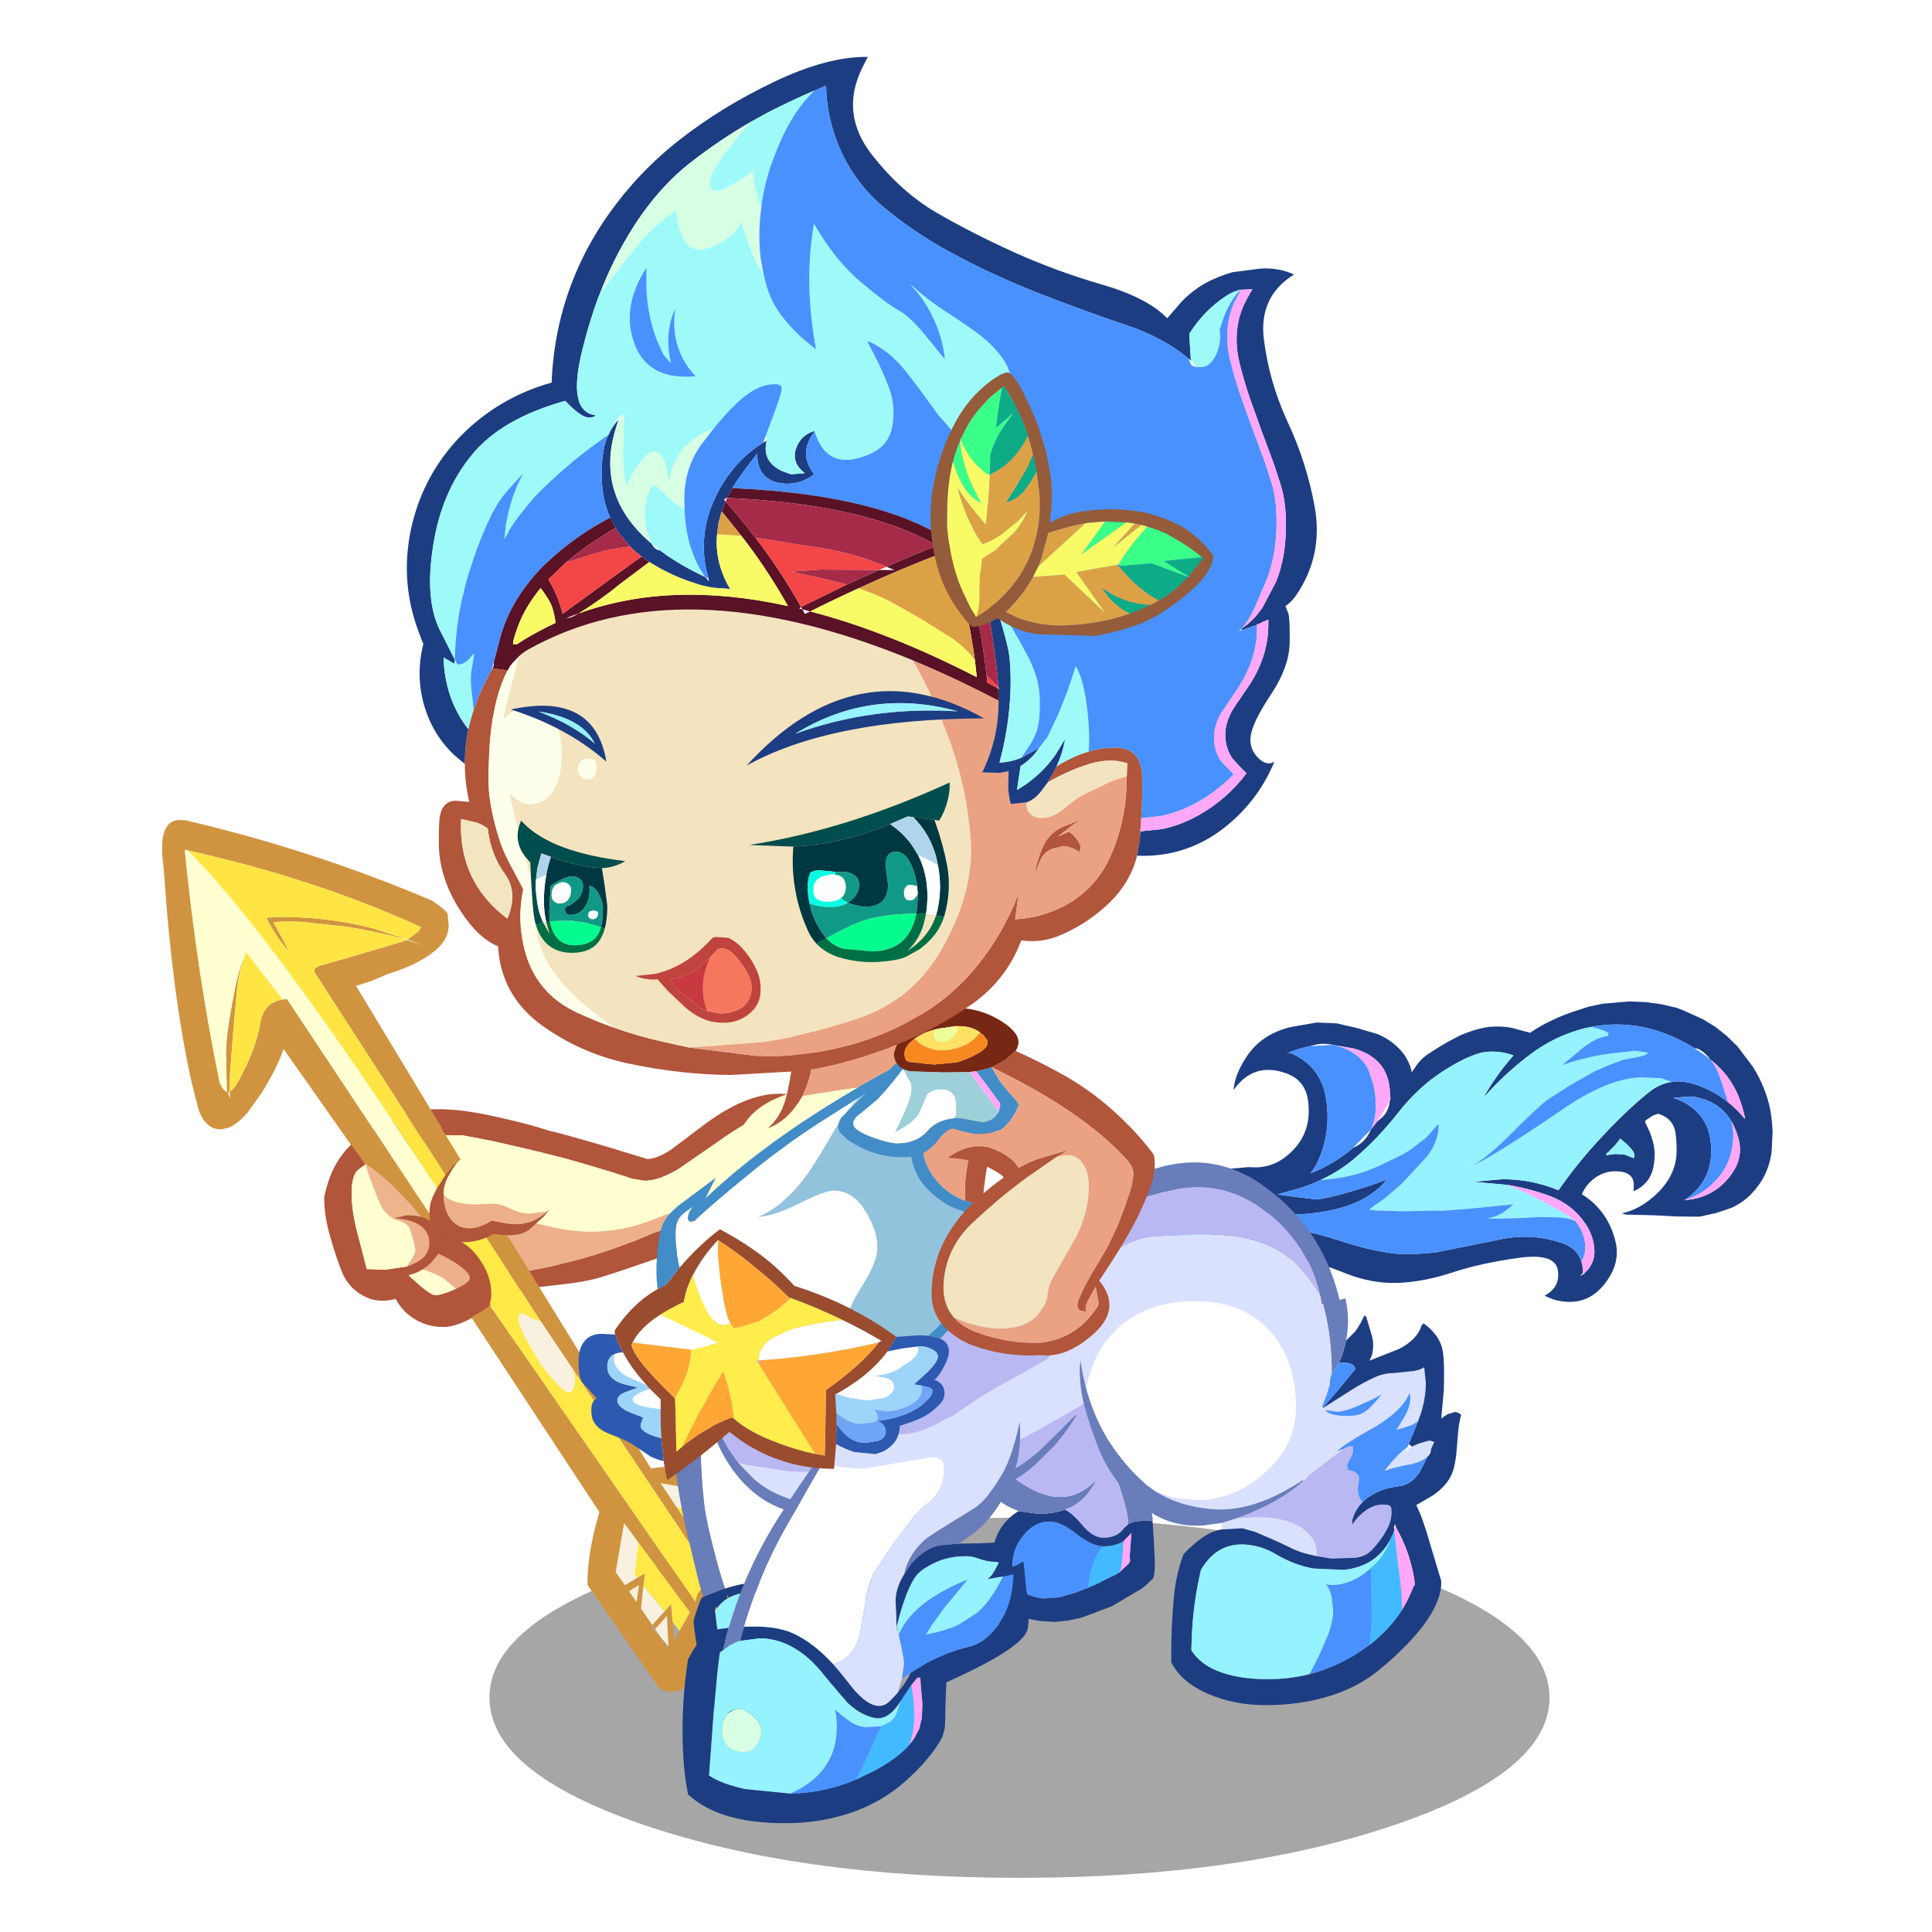 <svg xmlns:ffdec="https://www.free-decompiler.com/flash" xmlns:xlink="http://www.w3.org/1999/xlink" ffdec:objectType="frame" height="90" width="90" xmlns="http://www.w3.org/2000/svg"><use ffdec:characterId="35" height="85.6" transform="translate(2.65 2.6)" width="80.55" xlink:href="#a"/><defs><g id="a" transform="translate(-2.65 -2.6)"><use ffdec:characterId="2" height="34.45" transform="translate(22.8 70.7) scale(.487)" width="101.4" xlink:href="#b"/><use ffdec:characterId="4" height="49.85" transform="matrix(.218 0 0 .218 15.1 50.95)" width="105.8" xlink:href="#c"/><use ffdec:characterId="8" height="186.3" transform="matrix(.218 0 0 .218 7.55 38.2)" width="132.65" xlink:href="#d"/><use ffdec:characterId="10" height="75.45" transform="matrix(.218 0 0 .218 31.25 63.95)" width="55.45" xlink:href="#e"/><use ffdec:characterId="12" height="55.3" transform="matrix(.218 0 0 .218 45.35 63.5)" width="38.75" xlink:href="#f"/><use ffdec:characterId="14" height="64.2" transform="matrix(.218 0 0 .218 51.9 46.65)" width="140.7" xlink:href="#g"/><use ffdec:characterId="16" height="77.05" transform="matrix(.218 0 0 .218 32.95 54.15)" width="136.05" xlink:href="#h"/><use ffdec:characterId="18" height="88.45" transform="matrix(.218 0 0 .218 31.8 65.65)" width="73.95" xlink:href="#i"/><use ffdec:characterId="20" height="103.2" transform="matrix(.218 0 0 .218 26.95 46.45)" width="88.7" xlink:href="#j"/><use ffdec:characterId="22" height="92.35" transform="matrix(.218 0 0 .218 50.3 59.3)" width="81.5" xlink:href="#k"/><use ffdec:characterId="24" height="74.3" transform="matrix(.218 0 0 .218 39.05 46.95)" width="67.6" xlink:href="#l"/><use ffdec:characterId="26" height="217.55" transform="matrix(.218 0 0 .218 18.95 2.65)" width="194.45" xlink:href="#m"/><use ffdec:characterId="32" height="70.85" transform="matrix(.218 0 0 .218 23.8 32.2)" width="101.1" xlink:href="#n"/><use ffdec:characterId="34" height="56.6" transform="matrix(.218 0 0 .218 43.35 17.35)" width="60.4" xlink:href="#o"/></g><g id="t" fill-rule="evenodd"><path d="M105.8 9.85v1.9l-.35 4.35Q97.1 25.85 82.4 31.2q-16.85 6.05-23.2 8-3.4 1.05-10.1 1.75-6.1.6-9.45 1.55l-.55.15-4 3.05-1.8 1.15q-4.6 3-7.85 3t-5.95-1.6q-2.75-1.6-4.2-4.4h-.05q-2.7.75-5.2.05-4.65-1.6-6.4-6.2Q2.1 33.65 1 29.45q-.95-3.55-1-7.2l.25-1.1q2.1-9.1 9.85-13.4 7.2-4.1 12.6-4.4 5.4-.3 13.05 1.35 7.6 1.65 12.5 3.25 2.4.5 11.95 3.3l8.85 2.7q2.15 0 5.35-2.2L80.7 7q9.15-7 16.55-7l5.65.25 1.15 1.7h-.25q-8.05 0-19.7 8.35L75.85 16q-4.3 2.6-7.35 2.6l-2.25-.35-.25-.05h-.1l-2.25-.75-2.85-.9-4.35-1.3-4.9-1.4-5.3-1.35-5.1-1.2-4.8-1.1-4.55-.9-2.2-.4-4.35-.05-.45.05q-1.4.1-3.1.75-1.2.45-2.6 1.15l-6 3-5 2.05-.85.5q-1.45 1.2-1.45 5.1 0 3.8 1.25 8.5l2 7.7 3.85.15q2.55 0 4.7-.7l1.4-.55q3.4-1.55 3.4-4.4 0-2.8-2.6-4.2-2.05-1.05-5.45-1.2h-.15v-.05l3.9-.55q3 0 5 1.6 1.7 1.3 1.95 3.2h.35q4.35 0 7.45 4.2 1.4 1.85 2.1 3.8 9.1-.85 15.9-2.65 6.5-1.5 12.9-3.9l2.95-1.1.7-.3.95-.4q3.25-1.45 9.6-3.4 8.1-2.55 18.1-8.3 6.85-4 9.75-9.05M21.35 37.5l-.35.25q-1.5.9-3.1 1.15l2.25 2.05q2.05 1.8 3.15 2.2 1.05.35 4.5-1.15l.65-.3q2.8-1.3 2.6-2.35-.25-1.15-3.2-3.1-1.85-1.15-3.5-1.85l-1.55 1.9-1.45 1.2" fill="#b1553b"/><path d="M105.8 9.85q-2.9 5.05-9.75 9.05-10 5.75-18.1 8.3-6.35 1.95-9.6 3.4l-.95.4-.7.3-2.95 1.1q-6.4 2.4-12.9 3.9-6.8 1.8-15.9 2.65-.7-1.95-2.1-3.8-3.1-4.2-7.45-4.2h-.35q-.25-1.9-1.95-3.2-2-1.6-5-1.6l-3.9.55h-.05l-1.6-1.75q-.55-.65-2.4-5.55-.9-2.4-2.05-3.55l5-2.05 6-3q1.4-.7 2.6-1.15l-1 2.45q-.4 1.2-.4 2.95 0 3.8.85 5.45.9 1.85 3.95 3.2l4.85 2.3q2.4.95 4.75.9 7.5-.1 12.5 1.2 5.15 1.35 9.7 1.35 6.5 0 12.65-2.3l13-4.95q8.25-2.55 13.25-6.05 4.7-3.25 9.75-9.15l.25 2.85m-91.45 16.9q3.4.15 5.45 1.2 2.6 1.4 2.6 4.2 0 2.85-3.4 4.4l-1.4.55.45-.7q1.2-1.9 1.2-2.95l-.65-3.1q-.75-2.3-1.45-2.7l-1.4-.3-1.4-.45v-.15m14.1 14.95-2.4-1.8q-2.55-1.75-4.7-2.4l1.45-1.2 1.55-1.9q1.65.7 3.5 1.85 2.95 1.95 3.2 3.1.2 1.05-2.6 2.35" fill="#edb08a"/><path d="M17.6 37.1q-2.15.7-4.7.7l-3.85-.15-2-7.7q-1.25-4.7-1.25-8.5 0-3.9 1.45-5.1l.85-.5Q9.25 17 10.15 19.4q1.85 4.9 2.4 5.55l1.6 1.75-.45.05h.5l.15.15 1.4.45 1.4.3q.7.4 1.45 2.7l.65 3.1q0 1.05-1.2 2.95l-.45.7m4.1-27.45q1.7-.65 3.1-.75l.45-.05 4.35.05 2.2.4 4.55.9 4.8 1.1 5.1 1.2 5.3 1.35 4.9 1.4 4.35 1.3 2.85.9 2.25.75.35.05 2.25.35q3.05 0 7.35-2.6l8.25-5.7q11.65-8.35 19.7-8.35h.25l1.05 2.8.45 2.25q-5.05 5.9-9.75 9.15-5 3.5-13.25 6.05l-13 4.95q-6.15 2.3-12.65 2.3-4.55 0-9.7-1.35-5-1.3-12.5-1.2-2.35.05-4.75-.9l-4.85-2.3q-3.05-1.35-3.95-3.2-.85-1.65-.85-5.45 0-1.75.4-2.95l1-2.45m-.35 27.85q2.15.65 4.7 2.4l2.4 1.8-.65.3q-3.45 1.5-4.5 1.15-1.1-.4-3.15-2.2L17.9 38.9q1.6-.25 3.1-1.15l.35-.25" fill="#ffffd1"/></g><g id="d"><filter id="p"><feColorMatrix in="SourceGraphic" result="filterResult0" values="0 0 0 0 1.0,0 0 0 0 0.6,0 0 0 0 0.0,0 0 0 1 0"/><feConvolveMatrix divisor="1600" in="filterResult0" kernelMatrix="1 1 1 1 1 1 1 1 1 1 1 1 1 1 1 1 1 1 1 1 1 1 1 1 1 1 1 1 1 1 1 1 1 1 1 1 1 1 1 1 1 1 1 1 1 1 1 1 1 1 1 1 1 1 1 1 1 1 1 1 1 1 1 1 1 1 1 1 1 1 1 1 1 1 1 1 1 1 1 1 1 1 1 1 1 1 1 1 1 1 1 1 1 1 1 1 1 1 1 1 1 1 1 1 1 1 1 1 1 1 1 1 1 1 1 1 1 1 1 1 1 1 1 1 1 1 1 1 1 1 1 1 1 1 1 1 1 1 1 1 1 1 1 1 1 1 1 1 1 1 1 1 1 1 1 1 1 1 1 1 1 1 1 1 1 1 1 1 1 1 1 1 1 1 1 1 1 1 1 1 1 1 1 1 1 1 1 1 1 1 1 1 1 1 1 1 1 1 1 1 1 1 1 1 1 1 1 1 1 1 1 1 1 1 1 1 1 1 1 1 1 1 1 1 1 1 1 1 1 1 1 1 1 1 1 1 1 1 1 1 1 1 1 1 1 1 1 1 1 1 1 1 1 1 1 1 1 1 1 1 1 1 1 1 1 1 1 1 1 1 1 1 1 1 1 1 1 1 1 1 1 1 1 1 1 1 1 1 1 1 1 1 1 1 1 1 1 1 1 1 1 1 1 1 1 1 1 1 1 1 1 1 1 1 1 1 1 1 1 1 1 1 1 1 1 1 1 1 1 1 1 1 1 1 1 1 1 1 1 1 1 1 1 1 1 1 1 1 1 1 1 1 1 1 1 1 1 1 1 1 1 1 1 1 1 1 1 1 1 1 1 1 1 1 1 1 1 1 1 1 1 1 1 1 1 1 1 1 1 1 1 1 1 1 1 1 1 1 1 1 1 1 1 1 1 1 1 1 1 1 1 1 1 1 1 1 1 1 1 1 1 1 1 1 1 1 1 1 1 1 1 1 1 1 1 1 1 1 1 1 1 1 1 1 1 1 1 1 1 1 1 1 1 1 1 1 1 1 1 1 1 1 1 1 1 1 1 1 1 1 1 1 1 1 1 1 1 1 1 1 1 1 1 1 1 1 1 1 1 1 1 1 1 1 1 1 1 1 1 1 1 1 1 1 1 1 1 1 1 1 1 1 1 1 1 1 1 1 1 1 1 1 1 1 1 1 1 1 1 1 1 1 1 1 1 1 1 1 1 1 1 1 1 1 1 1 1 1 1 1 1 1 1 1 1 1 1 1 1 1 1 1 1 1 1 1 1 1 1 1 1 1 1 1 1 1 1 1 1 1 1 1 1 1 1 1 1 1 1 1 1 1 1 1 1 1 1 1 1 1 1 1 1 1 1 1 1 1 1 1 1 1 1 1 1 1 1 1 1 1 1 1 1 1 1 1 1 1 1 1 1 1 1 1 1 1 1 1 1 1 1 1 1 1 1 1 1 1 1 1 1 1 1 1 1 1 1 1 1 1 1 1 1 1 1 1 1 1 1 1 1 1 1 1 1 1 1 1 1 1 1 1 1 1 1 1 1 1 1 1 1 1 1 1 1 1 1 1 1 1 1 1 1 1 1 1 1 1 1 1 1 1 1 1 1 1 1 1 1 1 1 1 1 1 1 1 1 1 1 1 1 1 1 1 1 1 1 1 1 1 1 1 1 1 1 1 1 1 1 1 1 1 1 1 1 1 1 1 1 1 1 1 1 1 1 1 1 1 1 1 1 1 1 1 1 1 1 1 1 1 1 1 1 1 1 1 1 1 1 1 1 1 1 1 1 1 1 1 1 1 1 1 1 1 1 1 1 1 1 1 1 1 1 1 1 1 1 1 1 1 1 1 1 1 1 1 1 1 1 1 1 1 1 1 1 1 1 1 1 1 1 1 1 1 1 1 1 1 1 1 1 1 1 1 1 1 1 1 1 1 1 1 1 1 1 1 1 1 1 1 1 1 1 1 1 1 1 1 1 1 1 1 1 1 1 1 1 1 1 1 1 1 1 1 1 1 1 1 1 1 1 1 1 1 1 1 1 1 1 1 1 1 1 1 1 1 1 1 1 1 1 1 1 1 1 1 1 1 1 1 1 1 1 1 1 1 1 1 1 1 1 1 1 1 1 1 1 1 1 1 1 1 1 1 1 1 1 1 1 1 1 1 1 1 1 1 1 1 1 1 1 1 1 1 1 1 1 1 1 1 1 1 1 1 1 1 1 1 1 1 1 1 1 1 1 1 1 1 1 1 1 1 1 1 1 1 1 1 1 1 1 1 1 1 1 1 1 1 1 1 1 1 1 1 1 1 1 1 1 1 1 1 1 1 1 1 1 1 1 1 1 1 1 1 1 1 1 1 1 1 1 1 1 1 1 1 1 1 1 1 1 1 1 1 1 1 1 1 1 1 1 1 1 1 1 1 1 1 1 1 1 1 1 1 1 1 1 1 1 1 1 1 1 1 1 1 1 1 1 1 1 1 1 1 1 1 1 1 1 1 1 1 1 1 1 1 1 1 1 1 1 1 1 1 1 1 1 1 1 1 1 1 1 1 1 1 1 1 1 1 1 1 1 1 1 1 1 1 1 1 1 1 1 1 1 1 1 1 1 1 1 1 1 1 1 1 1 1 1 1 1 1 1 1 1 1 1 1 1 1 1 1 1 1 1 1 1 1 1 1 1 1 1 1 1 1 1 1 1 1 1 1 1 1 1 1 1 1 1 1 1 1 1 1 1 1 1 1 1 1 1 1 1 1 1 1 1 1 1 1 1 1 1 1 1 1 1 1 1 1 1 1 1 1 1 1 1 1 1 1 1 1 1 1 1 1 1 1 1 1 1 1 1 1 1 1 1 1 1 1 1 1 1 1 1 1 1 1 1 1 1 1 1 1 1 1 1 1 1 1 1 1 1 1 1 1 1 1 1 1 1 1 1 1 1 1 1 1 1 1 1 1 1 1 1 1 1 1 1 1 1 1 1 1 1 1 1 1 1 1 1 1 1 1 1 1 1 1 1 1 1 1 1 1 1 1 1 1 1 1 1 1 1 1 1 1 1 1 1 1 1 1 1 1 1 1 1 1 1 1 1 1 1 1 1 1 1 1 1 1 1 1 1 1 1 1 1 1 1 1 1 1 1 1 1 1 1 1 1 1 1 1 1 1 1 1 1 1 1 1 1 1 1 1 1 1 1 1 1 1 1 1 1 1 1 1 1 1 1 1 1 1 1 1 1 1 1 1 1 1 1 1 1 1 1 1 1 1 1 1 1 1 1 1 1 1 1 1 1 1 1 1 1 1 1 1 1 1 1 1 1 1 1 1 1 1 1 1 1 1 1 1 1 1 1 1 1 1 1 1 1 1 1 1 1 1 1 1 1 1 1 1 1 1 1 1 1 1 1 1 1 1 1 1 1 1 1 1 1 1 1 1 1 1 1 1 1 1 1 1 1 1 1 1 1 1 1 1 1 1 1 1 1 1 1 1 1 1 1 1 1 1 1 1 1 1 1 1 1 1 1 1 1 1 1 1 1 1 1 1 1 1 1 1 1 1 1 1 1 1 1 1 1 1 1 1 1 1 1 1 1 1 1 1 1 1 1 1 1 1" order="40 40" result="filterResult1"/><feComposite in="SourceGraphic" in2="filterResult1" result="filterResult2"/></filter><use ffdec:characterId="6" filter="url(#p)" height="186.3" width="132.65" xlink:href="#q"/><use ffdec:characterId="7" height="38.8" transform="translate(34.7 69.35)" width="48.25" xlink:href="#r"/></g><g id="u" fill-rule="evenodd"><path d="m55.3 22.95.05-.05-.1-.05Q32.75 12.55 5.45 6.5l-.6-.15q2.6 26.05 7.35 49.2l.15.7q.7 1.55 1.5 1.8l-.2-8.1q0-3.95 1.55-12 1.25-6.55 2.3-8.45-1.1 3.1-1.45 6.5l-.8 8.6-.65 8.55q-.2 2.4-.15 4.85.7-.3 1.5-1.6 2.15-3.65 3.65-7.8.95-2.6 1.4-5.25.7-4.35 4.75-5l.95-.1 42.85 64.55.45.65v.05l-.05.05L114 167.1q.45-4.1 4.9-3.25l-31-46.3-7.05-10.5-20.25-31.2-.05.05v-.05l-28-43.35q-.35-.95 1.6-1.5l4.2-1.2 4.8-1.4 3.45-1 2-.6 2.95-.9.75-.25 3.1 1-2.95-1.1 2.35-1.75.5-.85M61 20l.25 2.35q0 2.45-1.7 4.4-1.4 1.6-4.45 3.35-2.8 1.55-6.65 2.75-.6.2-3.75 1.55l-3.25 1.05 18.3 30.3.15.45 44.55 72.35q6.05-.9 11.25.1l16.75 23.8q.65 2.55-.8 4.2l-14.35 3.4.05.3-5.75 15.1q-2.6 1.55-4.9.3l-.5-.3-15.3-22q-.1-6.65 2.55-15.55L66.1 106.3l.15-.05-40.3-57.35q-1.2 3.85-4.7 9.45l-3 4.2Q16 65.1 14.05 65.8l-1.55.3q-2.9 0-4.45-3.55l-.2-.45-1.5-5.9-.3-1.35Q2.1 36.5.4 11.05L.3 10Q0 7.6 0 6.15 0 0 3.75 0L5 .05q26.95 6.3 52.05 16.9l.6.25Q60.6 19.15 61 20M14.45 58l-.3.05q0 .7.35 1.45l-.05-1.5m36.9-32.8-.05.1q-6.05-1.6-11.9-2.5l-9.7-1.05q-3.85-.15-5.9.1l3.45 6.4q-2.95-3.3-5-7.4 5.75-.3 11.35.25 5.85.6 11.6 2.1l6.15 2m64.3 124.6 1.75-2-3.1-4.75-7.7-1.3 3.25 4.9L120.8 163l3.3-.9 2.25-.6-.7-1.1-3.6-1.3-3.25-1.2 1.8-.95 2.05-1.1-2.65-4.1-.7-1.05-3.1-.1-.55-.8m5.25 7.65-.25.2.45.1 3.35.85-1.5-2.3q-1.45.7-2.05 1.15m-19.4 4.5 1.65-.95-.3 2.7-.5 4.8 2.4 3.5-.3.3 2.15 2.4 1.65 2.4-.05-.55-.3-6.5-2.55 2.85-.6-.9 2.6-2.85 1.4-1.55.35 3.8.35 3.9 1.1-2 2.25-4-10.95-14.8-3.1-4.2-1.8 10.4 1.95 2.8 2.6-1.55m-.1 5.2.5-3.65-2.1 1.3 1.6 2.35" fill="#d09441"/><path d="m70 103.45-.45-.65L26.7 38.25l-.95.1L18 28.3l-.5 1.2q-1.05 1.9-2.3 8.45-1.55 8.05-1.55 12l.2 8.1q-.8-.25-1.5-1.8l-.15-.7Q7.45 32.4 4.85 6.35l.6.15q14.3 13.9 42.65 56.05l.9 1.35 9.75 14.75-1 2.05q-.2.45 12.3 22.55l-.05.2" fill="#ffffd1"/><path d="m55.3 22.95-.5.85-2.35 1.75-1.1-.35-6.15-2q-5.75-1.5-11.6-2.1-5.6-.55-11.35-.25 2.05 4.1 5 7.4l-3.45-6.4q2.05-.25 5.9-.1l9.7 1.05q5.85.9 11.9 2.5l1 .35-.75.25-2.95.9-2 .6-3.45 1-4.8 1.4-4.2 1.2q-1.95.55-1.6 1.5l28 43.35v.05l-.1.15-.15.2-1.55 2.4L49 63.9l-.9-1.35Q19.75 20.4 5.45 6.5q27.3 6.05 49.8 16.35l.05.1m-29.55 15.4q-4.05.65-4.75 5-.45 2.65-1.4 5.25-1.5 4.15-3.65 7.8-.8 1.3-1.5 1.6-.05-2.45.15-4.85l.65-8.55.8-8.6q.35-3.4 1.45-6.5l.5-1.2 7.75 10.05" fill="#ffe544"/><path d="m60.55 75.9.05-.05 20.25 31.2q-.65.05-2.25-.8l-1.7-.85q-.7 0-.7 1.35 0 1.9 4.75 9.55l2.55 3.15q2.5 2.85 3.25 2.85 1.45 0 1.45-2.65l-.3-2.1 31 46.3q-4.45-.85-4.9 3.25l-44.05-63.55.05-.05v-.05l.3.5.95 1.45-1.2-2.15q-12.5-22.1-12.3-22.55l1-2.05 1.55-2.4.15-.2.1-.15m49.3 70.75 1.45.6 3.25 1.35.35.1.75 1.1-1.25 1.15 2.25.35 3.95 5.65-1.8.95 3.25 1.2 2.05 3-3.3.9-10.95-16.35m-8.35 15.3-.5-.7.3-3.25q.2-2 .55-3.5l10.95 14.8-2.25 4-1.45-1.9-.35-3.8-1.4 1.55-1.2-1.55-2.7-3.2-.6-.7.3-2.7-1.65.95" fill="#ffe946"/><path d="m80.85 107.05 7.05 10.5.3 2.1q0 2.65-1.45 2.65-.75 0-3.25-2.85l-2.55-3.15q-4.75-7.65-4.75-9.55 0-1.35.7-1.35l1.7.85q1.6.85 2.25.8m34.8 42.75-.75-1.1-.35-.1-3.25-1.35-1.45-.6-3.25-4.9 7.7 1.3 3.1 4.75-1.75 2m8.45 12.3-2.05-3 3.6 1.3.7 1.1-2.25.6m-3.5-5.15-3.95-5.65 3.35.45 2.65 4.1-2.05 1.1m.5.8-.2-.3q.6-.45 2.05-1.15l1.5 2.3-3.35-.85m-19.25-3.25q-.35 1.5-.55 3.5l-.3 3.25.5.7-2.6 1.55-1.95-2.8 1.8-10.4 3.1 4.2m1 9.2.6.7 2.7 3.2 1.2 1.55-2.6 2.85-2.4-3.5.5-4.8m3.75 11-1.25-1.8 2.55-2.85.3 6.5-1.6-1.85m-5.2-7.55-1.6-2.35 2.1-1.3-.5 3.65" fill="#f8f1df"/></g><g id="r" fill-rule="evenodd"><path d="m82.8 83.1-.3.5-.6.7-.2.3-3.2 2.9q-2.3 1.75-7.1 1l-.45-.05-.05-.05v.05l-1.9.9q-2.6.95-5.05.85 1.95 1 3.6 3.25 1.4 1.85 2.1 3.8.7 1.95.7 4.05 0 1.15-.4 2.25l-.15.45-1.8 1.15-1.9 1.15q-3.4 1.85-5.95 1.85-3.25 0-5.95-1.6-2.5-1.5-4-4l-.2-.4-.55.15-4.7-.1q-4.65-1.6-6.4-6.2-1.55-4.05-2.65-8.25-.95-3.55-1-7.2l.25-1.1q1.4-6.15 5.45-10.1l2.7 3.8.35.45-1.5 1.05q-1.45 1.2-1.45 5.1 0 3.8 1.25 8.5l2 7.7 3.85.15 4.75-.7 1.35-.55q3.4-1.55 3.4-4.4 0-2.8-2.6-4.2-1.95-1-5.15-1.2l1.95-.35.85-.25H53l1.2.1 1.15.25q1.05.3 1.9.85-.3-2.25.2-4.05l.3-.9 1-2.05 1.7-2.6.1-.15 1.4-1.7v-.05l-.05-.1q.45-.4 1.05-.7l-.9 1.25-1 1.75q-.65 1.35-.85 2.7l-.05.75v.95l.1.75q.7 4.3 3.6 5.4 2.85 1.05 6.6-1.3l.15.05 3.3.6q4.7.7 8.35-2.6l.55-.55m-22.75 6.15.05.05v-.05h-.05l-.3-.15v.15h.3M55.7 96q-1.4.9-2.9 1.2l-.2-.3v.3l.4.4 1.85 1.65q2.05 1.8 3.15 2.2 1.05.35 4.5-1.15l.35-.15.3-.15q2.8-1.3 2.6-2.35-.25-1.15-3.2-3.1-1.85-1.15-3.5-1.85l-1.55 1.9-1.45 1.2-.35.2" fill="#b1553b" transform="translate(-34.7 -69.35)"/><path d="m55.35 84.8-1.15-.25-1.2-.1h-.85l-.85.25-1.95.35h-.2q-1-.7-1.9-1.8-.55-.65-2.4-5.55-.85-2.2-1.25-3.9l-.1-.2v-.05l-.05.05-.35-.45q6.25 4.2 12.25 11.65" fill="#eeb58d" transform="translate(-34.7 -69.35)"/><path d="m82.8 83.1-.55.55-3.75.45q-1.9 0-4.05-1.05T70.5 82l-3 .2q-2.65 0-4.75-.6-2.3-.7-2.6-1.8l.05-.75q.2-1.35.85-2.7l1-1.75.9-1.25.45-.5q.6-.55 1.15-.85 1.4-.65 3.85-.65 5.05 0 10.1 4.3 4.45 3.8 4.45 6.25l-.15 1.3v-.1M52.35 95.4l-4.75.7-3.85-.15-2-7.7q-1.25-4.7-1.25-8.5 0-3.9 1.45-5.1l1.5-1.05h.05l.1.2q.4 1.7 1.25 3.9 1.85 4.9 2.4 5.55.9 1.1 1.9 1.8l.2.1 2.2.8q1.15.6 1.45 1.45 1.15 3.45 1.15 4.75 0 .6-1.8 3.25m3.35.6 1.6.6q1.5.5 2.95 1.4l2.15 1.75.45.4-.35.15q-3.45 1.5-4.5 1.15-1.1-.4-3.15-2.2L53 97.6l-.2-.4q1.5-.3 2.9-1.2" fill="#ffffd1" transform="translate(-34.7 -69.35)"/><path d="M82.25 83.65q-3.65 3.3-8.35 2.6l-3.3-.6-.15-.05q-3.75 2.35-6.6 1.3-2.9-1.1-3.6-5.4l-.1-.75v-.95q.3 1.1 2.6 1.8 2.1.6 4.75.6l3-.2q1.8 0 3.95 1.05 2.15 1.05 4.05 1.05l3.75-.45m-32.9 1.4q3.2.2 5.15 1.2 2.6 1.4 2.6 4.2 0 2.85-3.4 4.4l-1.35.55q1.8-2.65 1.8-3.25 0-1.3-1.15-4.75-.3-.85-1.45-1.45l-2.2-.8v-.1m13.5 15.1-.45-.4L60.25 98q-1.45-.9-2.95-1.4l-1.6-.6.35-.2 1.45-1.2 1.55-1.9q1.65.7 3.5 1.85 2.95 1.95 3.2 3.1.2 1.05-2.6 2.35l-.3.15" fill="#edb08a" transform="translate(-34.7 -69.35)"/></g><g id="v" fill-rule="evenodd"><path d="m33.95 32.8-.1-.85q0-2.7 1.4-8.75t1.4-13.35q0-5.1-.6-7.75L35.4.05l.15-.05 3.15.2q.8 3.7.8 9.25 0 6.4-1.35 11.45l-.8 3.1-.05.2-.95 3.55q-.8 1-1.4 2.5l-.5 1.3-.3 1.4-.2-.15M6.45 6.75l-.05 6.2Q6.4 25.9 8 32.8q1.9 8.3 3.6 13.3l-1.1.35h.1l-.55.25-.25.05-2.95 1.2-.05-.3-.85-3.1L3 32.35Q1.55 25.6.8 18.85L.4 14.5 0 8.8l6.45-2.05" fill="#687dba"/><path d="m34.15 32.95.3-1.4.5-1.3q.6-1.5 1.4-2.5 1.1-1.4 2.5-2 1-.5 2.75-1l2.85-.8q4.1-1.05 5.9-1.85.15 1.95-.95 4.7l.4-.15.85-.5 1.2-1.05.3-.1 1.5 4.15q1.2 2.5 1.7 5.2l.1.55q.35 3-10.3 11.5l.85 3.8.55 2.4.15.95v1.25q-.8 3.7-4.05 8.55-2.6 3.8-6.7 6.6l-.55.35q-4.1 2.6-9.2 3.95-5.1 1.3-9 1.2-3.6-.1-6.45-1.45l-.5-.25-.15-.3Q9 71.2 8.2 68.85 5.95 62.05 5.05 55v-.05l-.2-1.8.25-1 .45-1.45q.55-1.65 1.05-2.65l.25-.1 2.95-1.2.25-.05.55-.25h-.1l1.1-.35.6-.2q4.6-1.4 7.5-.95 3.55.6 7.5 3.25l1.1.75 1.7 1.2 1.05.85q1.4.95 2.5 1.35 2.6 1.05 3.7-.85l.7-1.25.2-.35q.95-2 1.15-3.5l2.15-2.2 2.9-2.4 3.1-1.85 1.75-1.5q1-1.35 1.6-2.9l.55-2q.3-1.65.2-3.25l-.5-3.05-1.4.75-.4.15-1.75.85-.05-.1.35-.7.25-.7.4-1.4-.5-.05-2.85.2-1.95.15q-3.4.85-5.65 3.35-1.1 1.05-1.45 2.3-.4 1.45-.5 3.05-.2 2.25-.15 4.45l-.1.1-.05-.05-.05-.15-.2-.75-.8-2.65-.2-1.4.05-1.1.1-.6M12.35 48.1l-.3-.75v.95l-.15.05q-1.15.75-2.05 2v-.45q-.5.45-.4.9l.35 2.95 1.05 6.4 1.8 9.85q2.25.8 6.1.65l7-1.1.05.05.05-.05q4.6-1.3 8.9-4.35l2.85-2.4q3-2.75 4.3-5.3l.55-1.2.4-1.75v-.05l-.05-1.65-.4-2.25-1.4-3.85-.45.1-.1.2-.35.8-.15.35-.55 1.6-.45 1.35-.05.05q-1.1 3.45-3.3 3.45l-1.45-.05-2.35-.7-.9-.4-4.4-3.15-.7-.5-.3-.2q-5.5-3.85-10.6-2.5-1.5.35-2.55.95" fill="#1d3d82"/><path d="m36 41-.25-.45-.35-.7v-.3q-.05-2.2.15-4.45.1-1.6.5-3.05.35-1.25 1.45-2.3 2.25-2.5 5.65-3.35l1.95-.15 2.85-.2.5.05-.4 1.4-.25.7-.35.7-.15.15.2-.05 1.75-.85.4-.15q-.85 4.15-2.55 6.6l-2.4 2.55q-1.9 1.55-4.55 2.8l.5-1.75 1.2-3 2.4-5.1.05-.1-.15.05q-6.2 4.7-7.75 9.25L36 41m-23.95 7.3.3-.2q1.05-.6 2.55-.95 5.1-1.35 10.6 2.5l.3.2.7.5 4.4 3.15.9.4 2.35.7 1.45.05q2.2 0 3.3-3.45h.05L38.8 53q-.05.95-.65 1.65-1.3 1.5-3.45 1.8h-.1l-2.15-.05-.2-.05q-1.55-.6-3-1.4l.3.5.5 1.45.55 3.05q.25 3.75-2.05 6.8l-2.7 2.8h-.1l-7 1.1q-3.85.15-6.1-.65l-1.8-9.85-1.05-6.4-.35-2.95.4-.45q.9-1.25 2.05-2l.15-.05M14 58.95q-.75.3-1 1l-.05.2q-.5 1.05-.1 2.6.4 1.5 1.6 2.1l2.6.2q1.25-.35 1.7-1.65.4-1.1.1-2.35-.35-1.15-2.1-1.95-1.45-.65-1.95-.55l-.8.4" fill="#95f2ff"/><path d="m6.4 12.95 6.55-.55q7.75 0 10.8 1.6 3.55 1.85 3.55 7.15l-.5 10.8q0 4.25.9 6.4.85 2.1.85 4.6 0 2.95-1.35 5.25-3.95-2.65-7.5-3.25-2.9-.45-7.5.95l-.6.2q-1.7-5-3.6-13.3-1.6-6.9-1.6-19.85m6.6 47 .6-.7.4-.3.8-.4q.5-.1 1.95.55 1.75.8 2.1 1.95.3 1.25-.1 2.35-.45 1.3-1.7 1.65l-2.6-.2q-1.2-.6-1.6-2.1-.4-1.55.1-2.6l.05-.2" fill="#fff"/><path d="m38.25 47.6-.3-2.35-1.6-3.45L36 41l.4-1.7q1.55-4.55 7.75-9.25l.1.05-2.4 5.1-1.2 3-.5 1.75q2.65-1.25 4.55-2.8l2.4-2.55q1.7-2.45 2.55-6.6l1.4-.75.5 3.05q.1 1.6-.2 3.25l-.55 2q-.6 1.55-1.6 2.9l-1.75 1.5-3.1 1.85-2.9 2.4-2.15 2.2-1.05 1.2m-12.4 21.95 2.7-2.8q2.3-3.05 2.05-6.8l-.55-3.05-.5-1.45-.3-.5q1.45.8 3 1.4l.2.05 2.15.05h.1q2.15-.3 3.45-1.8.6-.7.65-1.65l.15-1.8v-.05l.45-1.35.55-1.6q1.65 3.85 2 6.6.15 1.5-.05 2.7-1.3 2.55-4.3 5.3l-2.85 2.4q-4.3 3.05-8.9 4.35" fill="#4991ff"/><path d="m39.95 48.2.15-.35.35-.8.1-.2.45-.1 1.4 3.85.4 2.25.05 1.65v.05l-.4 1.75-.55 1.2q.2-1.2.05-2.7-.35-2.75-2-6.6" fill="#42baff"/><path d="m35.4.05.65 2.05q.6 2.65.6 7.75 0 7.3-1.4 13.35t-1.4 8.75l.1.85.1.75-.05 1.1.2 1.4.8 2.65.2.75.05.15.15.5.35.45.25.45.35.8 1.6 3.45.3 2.35-.05.25-.05 2.05-.2.35-.7 1.25q-1.1 1.9-3.7.85-1.1-.4-2.5-1.35L30 50.15l-1.7-1.2-1.1-.75q1.35-2.3 1.35-5.25 0-2.5-.85-4.6-.9-2.15-.9-6.4l.5-10.8q0-5.3-3.55-7.15-3.05-1.6-10.8-1.6l-6.55.55.05-6.2 6.9-2.05Q29.4.05 35.4 0v.05" fill="#dae1ff"/></g><g id="w" fill-rule="evenodd"><path d="m38.25 33.75.05.6.25 3.85.2 4.45q0 2.75-.45 3.45l-1.5 1.4-.9.7-1.6.95-.6.35-2.1 1.25-2.05 1.2-3.7 1.4-2.8 1.05-2.85.6-2.8.3-3.25-.2-3.85-.75-3.8-1.05-1.65-.45Q3.45 50.6 3.3 47.8q-.2-4.8 1.15-9.45 1.35-4.45 5.2-6.75l.2.05 3.95.55q3.3 0 5.75-.9 1.55.7 3.65 3.25 2.3 2.75 4.55 2.75 3 0 4.45-2.1l.85-.75q1.65-1 5.2-.7m-4.9 7.85.4-5.3-1.7 1.75q-1.7 1.1-4.2 1.1h-.2q-2.45-.1-5.65-2.65-3.3-2.65-5.85-2.65-3 0-5.4 2.85-2.45 2.9-2.45 6.7 0 2.1.8 4.6l2.15 1.3q1.75.75 3.65 1l3.4-.25 3.3-.95 2.9-1.1.65-.3q1.3-.5 2.5-1.2l2.6-1.25.95-.55 1.95-1.85.15-.15.3-.65-.25-.45" fill="#1d3d82"/><path d="m24.5 48-2.9 1.1-3.3.95-3.4.25q-1.9-.25-3.65-1L9.1 48q-.8-2.5-.8-4.6 0-3.8 2.45-6.7 2.4-2.85 5.4-2.85 2.55 0 5.85 2.65 3.2 2.55 5.65 2.65Q25 42.2 24.5 48" fill="#4991ff"/><path d="m31.2 44.7-.95.55-2.6 1.25q-1.2.7-2.5 1.2l-.65.3q.5-5.8 3.15-8.85h.2q2.5 0 4.2-1.1l-.15 2.3-.25 2.75-.45 1.6" fill="#42baff"/><path d="m32.05 38.05 1.7-1.75-.4 5.3-.05 1.1-.15.15-1.95 1.85.45-1.6.25-2.75.15-2.3" fill="#ffa8f9"/><path d="m32.9 4.25 2.2 2.5.05.25.15 3.3q0 3.8-.45 6.6l-.45 3.2q0 .4 2.1 6 1.75 5.25 1.8 7.7l-.05-.05q-3.55-.3-5.2.7.05-2.4-1.95-8.35-2.1-5.6-2.1-6l.45-3.2q.45-2.8 1.7-5.65l1.6-4.2Q33 6 32.9 4.25M9.65 31.6q-2.85-.95-5.2-3.1Q0 24.5 0 18.45q0-2.35 1.05-6.15l1.1-3.2.35-.75.75-.9q-2.35 14 9.85 19.8 7.5 3.6 13.2-2.35-1.65 3.35-4.15 5.1-1.15.8-2.6 1.3-2.45.9-5.75.9l-3.95-.55-.2-.05" fill="#687dba"/><path d="M3.25 7.45 4.5 5.8q2.25-2.55 3.9-3.2L15 .35 20 0q5.95 0 9.25 1.5 1.75.8 3.2 2.25l.45.5q.1 1.75-.15 2.8l-1.6 4.2q-1.25 2.85-1.7 5.65L29 20.1q0 .4 2.1 6 2 5.95 1.95 8.35l-.85.75q-1.45 2.1-4.45 2.1-2.25 0-4.55-2.75-2.1-2.55-3.65-3.25 1.45-.5 2.6-1.3 2.5-1.75 4.15-5.1-5.7 5.95-13.2 2.35-12.2-5.8-9.85-19.8" fill="#b9b8f3"/></g><g id="x" fill-rule="evenodd"><path d="M6.25 44.95Q3.15 42.5 0 41q1.05-.6 2.2-1.05 6.85-2.9 14.35-3.5L28.8 35.4q4.6.45 8.05-2.35 5.7-4.6 4.55-12.1-.65-4.05-4.4-5.5-7.1-2.7-11.5 3.5.25-2.3 1.2-4.3.9-1.9 2.1-3.55 1.15-1.55 2.7-2.75 1.55-1.2 3.4-1.95 2-.85 4.15-1.15l4.3-.75 4.3.2 4.3 1 4.25 1.25Q58.85 8 60.9 10.1q1.8 1.8 2.55 4.35l.15.7.75-1.1q1.1-1.7 2.75-2.8 2-1.35 4.1-2.55l2.85-1.5q2.5-1.05 5.05-1.6 2.95-.5 5.9.05l3.9 1.05 1.05-.7q1.85-1.15 3.8-2.05 2.2-1.05 4.5-1.8l3.05-1 3-.65 5.8-.5 3.55.15 3.3.45 3.2.75q1.45.5 2.9 1.2l2.85 1.3 2.6 1.6 2.5 2 2.2 2.15 3.25 4.3q1.35 2.1 2.3 4.45.95 2.3 1.45 4.75.45 2.45.5 4.95l-.2 4q-.3 2.65-1.5 5.1-1.1 2.2-2.95 4.1-1.8 1.8-4.1 2.85l-3.25 1.1-3.6.8-4.95-.05-4.85-.25-5.9-.15-.95-.25q3.6-.75 6.9-3.65 4.85-4.25 4.85-9.8 0-3.4-.5-4.8-.7-1.95-2.75-2.8l-.7-.25-1 .35h-.05l-1 .65q-.75.45-.75.75L114.5 28q1 2.6 1 4.55 0 3.3-1.15 5.2-1.05 1.75-3.3 2.8H111v-.1l.05-1.2q0-2.95-3.95-2.95-2.4 0-4.4 1.45-1.8 1.3-2.75 3.45 5.4 3.35 7.1 9.75 1.1 4-1.05 7.65-4.25 7.3-12.1 5.1l-1.95-.8q3.5-1.85 2.85-5.55-.65-3.7-8.7-2.5-8.05 1.15-13.9 3.1-5.9 1.95-11.5 2.2-5.6.2-11.25-2.05-5.7-2.3-9.3-2.9-7.55-1.25-22.9 2.5-1.35-2.8-4.25-6.2 7.15-2.05 18.75-3.35 7.4 0 16.4 2.95 8.95 2.95 15 2.95l3-.2 1.3-.1 1.25-.1.65-.15 12.7-2.55q7.25-1.65 14.1.85 2.85 1.1 3.7 3.8.35 1.05.35 2.35l-.65.8.85-.55.85-.9q1.6-1.9 1.35-4.55-.25-2.8-1.8-5.1-2.75-4.2-7.65-6.05-4.5-1.65-9.1-2.4l-7.25-.65 6.05-.55q6.35-.05 12.1 2.35 4.3-6.15 9.35-11.5 5-5.4 9.85-9.35 2.3-1.9 5-2.3 2.8-.4 6.05.9 3.3 1.3 6 3.45 1.85 1.45 3.4 3.35l.25.25-.05-.3q-.5-2.4-1.4-4.65-1.9-4.5-5.7-7.55l-.25-.2-.5-.6q-.95-1.1-2.2-1.75L124 10q-3.55-2.25-7.6-3.6-7.15-2.35-14.45-.95l-1.45.3q-6.2 1.6-11.35 5.4-5.55 4.15-10.2 9.4l.55-1q2.6-4.4 5.85-8-3.1-1.15-6.4-.7-3.55.75-8.8 4.15-5.25 3.4-9.5 8.85-4.3 5.45-9.15 9.6-3.25 2.8-7.45 4.75-2.05.95-4.3 1.7l-4.9 1.35 4.15.55 4.05.5q1.8 0 7.95-1.8 5.9-1.75 7.35-2.55-5.9 7.65-22.3 7.65l-11.3-1.1-10.7-1.15v-.15l-.7.15-1.25.25q-2.95.5-5.85 1.35m28.6-3.7-.35.05-2.85.3v.15h.05l2.8-.45.35-.05m24.05-20 .05-.1q.2-.4 0-.75.2-8.15-7.8-10.35l-4.1-.7-.75-.15q-2.15-.4-4.35.35-2.25.4-4.45 1.3l-.1.05-.65.25.8-.2q6.5 2.7 7.7 9.6 1.3 7.6-2.1 14.45l-1.2 1.75q5.15-2.05 9.1-5.45 2.2-.95 3.35-2.95l.5-1 1.35-1.75q2.4-1.55 2.65-4.35m72.95 4.25-.65-.95q-2.75-3.6-7.9-4.25l-3.8.3q7.5 2.55 8.05 10.1.55 7.6-5.6 11.7l-.15.05v.05h.05l.15-.05q6.65-.5 10.3-6.1 2.2-3.4 1.05-7.3-.6-2-1.5-3.55m-26.65 7.35 1.9-.25 1.9.1 2.05.8.15-.6q0-.85-1.65-2.4l-1.4-1.2q-.75 1.25-3 3.3v.25h.05" fill="#1d3d82"/><path d="M44.05 38.2q4.2-1.95 7.45-4.75 4.85-4.15 9.15-9.6 4.25-5.45 9.5-8.85 5.25-3.4 8.8-4.15 3.3-.45 6.4.7-3.25 3.6-5.85 8l-.55 1q4.65-5.25 10.2-9.4 5.15-3.8 11.35-5.4l1.45-.3 1.5.4q1.6.45 2.15.9v.6q-2.5.3-5.35 2.5l-4.55 3.8q3.4-1.3 8.75-2.3l6.85-.8 2.85.4q-.45.6-2.35.95l-3 .55-3.05 1.15-3 1.3-5.55 3.15-4.8 3.1q-2.55 2.05-8 7.55-4.05 4.05-7.7 6.4 5.5-2.7 19.15-12.05 9.95-6.8 17-6.8l4.05.15 2.25.8q-2.7.4-5 2.3-4.85 3.95-9.85 9.35-5.05 5.35-9.35 11.5-5.75-2.4-12.1-2.35l-6.05.55 7.25.65q6.8 2.85 12.95 6.55l1.55 1.15q-1.75-.65-3.5-.75l-4-.1-3.5.2-4.45.15h-3.6q2.05-.25 3.95-1.5l1.9-1.55-9.05.9-6.2.5-1.65-.05-6.5.15-6.35-.2-1.1-.1q.75-.75 1.6-1.25l1.9-1.35 3.3-2.85 1.2-1.25 4.3-4.65q1.85-2.25 2.45-5.25l.1-1.55-.05-.3-.1.15-2.45 2.8-3.6 2.75-1.5.9-4.95 2.4q-4.8 2.2-9.95 2.8l-2.7.3m32.65-3.1-.65.3h.15l.5-.3m28.45-2.5q2.25-2.05 3-3.3l1.4 1.2q1.65 1.55 1.65 2.4l-.15.6-2.05-.8-1.9-.1-1.9.25-.05-.25" fill="#95f2ff"/><path d="M6.25 44.95q2.9-.85 5.85-1.35l1.25-.15.7-.1 10.7 1.15 11.3 1.1q16.4 0 22.3-7.65-1.45.8-7.35 2.55-6.15 1.8-7.95 1.8L39 41.8l-4.15-.55 4.9-1.35q2.25-.75 4.3-1.7l2.7-.3q5.15-.6 9.95-2.8l4.95-2.4 1.5-.9 3.6-2.75 2.45-2.8.15.15-.1 1.55q-.6 3-2.45 5.25l-4.3 4.65-1.2 1.25-3.3 2.85-1.9 1.35q-.85.5-1.6 1.25l1.1.1 6.35.2 6.5-.15 1.65.05 6.2-.5 9.05-.9-1.9 1.55q-1.9 1.25-3.95 1.5h3.6l4.45-.15 3.5-.2 4 .1q1.75.1 3.5.75l1.15 1.7q1.9 4.05.15 7-.85-2.7-3.7-3.8-6.85-2.5-14.1-.85l-12.7 2.55-.65.15-1.25.1-1.3.1-3 .2q-6.05 0-15-2.95-9-2.95-16.4-2.95-11.6 1.3-18.75 3.35L11.65 50Q9 47.1 6.25 44.95m95.7-39.5q7.3-1.4 14.45.95 4.05 1.35 7.6 3.6 1.8 1.1 3.45 2.45l.2.25q1.15 1.55 1.75 3.35l.5 1.4 1.3 4.1q-2.7-2.15-6-3.45-3.25-1.3-6.05-.9l-2.25-.8-4.05-.15q-7.05 0-17 6.8Q82.2 32.4 76.7 35.1q3.65-2.35 7.7-6.4 5.45-5.5 8-7.55l4.8-3.1 5.55-3.15 3-1.3 3.05-1.15 3-.55q1.9-.35 2.35-.95l-2.85-.4-6.85.8q-5.35 1-8.75 2.3l4.55-3.8q2.85-2.2 5.35-2.5v-.6q-.55-.45-2.15-.9l-1.5-.4m-54.9 3.9q2 .4 3.8 1.5Q53.4 12.3 54.5 15l.8 2.4q.75 2.8.6 5.75-.1 2.2-1 4.2l-3.85 3.95q-3.95 3.4-9.1 5.45l1.2-1.75q3.4-6.85 2.1-14.45-1.2-6.9-7.7-9.6l-.05-.1q2.2-.9 4.45-1.3l4.35-.25.75.05m74.9 33.05q6.15-4.1 5.6-11.7-.55-7.55-8.05-10.1l3.8-.3q5.15.65 7.9 4.25l.65.95q.65 2.1.4 4.45-.2 2.1-.9 4-1 2.5-3.05 4.6-2 2.1-4.7 3.25l-1.6.65-.05-.05" fill="#4991ff"/><path d="M127.7 12.65q3.8 3.05 5.7 7.55.9 2.25 1.4 4.65l-.2.05q-1.55-1.9-3.4-3.35l-1.3-4.1-.5-1.4q-.6-1.8-1.75-3.35l.05-.05M84.05 39.2q4.6.75 9.1 2.4 4.9 1.85 7.65 6.05 1.55 2.3 1.8 5.1.25 2.65-1.35 4.55l-.85.9-.2-.25q0-1.3-.35-2.35 1.75-2.95-.15-7l-1.15-1.7L97 45.75q-6.15-3.7-12.95-6.55m-25.1-18.8-.05.7v.15l-1.9 3.2-.75 1.15-1.35 1.75q.9-2 1-4.2.15-2.95-.6-5.75l-.8-2.4q-1.1-2.7-3.65-4.15-1.8-1.1-3.8-1.5l4.1.7q8 2.2 7.8 10.35M122 42.45l1.6-.65q2.7-1.15 4.7-3.25 2.05-2.1 3.05-4.6.7-1.9.9-4 .25-2.35-.4-4.45.9 1.55 1.5 3.55 1.15 3.9-1.05 7.3-3.65 5.6-10.3 6.1" fill="#ffa8f9"/></g><g id="y" fill-rule="evenodd"><path d="M130.95 28.5q-2.55-11.4-12.15-18.45-4.9-3.6-10.35-4.5-3.65-.6-7.55 0l-3.85.85q-11.95 3.4-24.1 6.2l-6.55 1.1q-7.45.9-15 .1-10.85-.65-21.3 1.9Q18 18.8 8.95 27.65 3.3 33.2 1.35 40.6q-.6.95-.7 2.05-.9-11.9 7.55-20.25 9.05-8.85 21.15-11.95 10.45-2.55 21.3-1.9 7.9.85 15.75-.15l5.8-1.05 7.55-1.8 16.55-4.4q12.05-3.5 22.2 3.6l1.1.8q9.35 6.95 13.5 17.45 2.9 7.2 2.95 14.7-1.45 4.6-3.75 6.85.35-7.7-1.2-15.3l-.1-.65-.05-.1M.5 48.4l.3 2.65.95 4q1.05 3.5 3.3 6.9l1.7 2.35L10 67.65q2.7 2.35 6.15 3.7 3.35 1.35 7.05 2.2l5.4.85.95.05h.9l7.6-.1 5.2-1.05 5.45-.9 5.55-1.75q2.9-.9 5.65-2.15l5.65-2.95q2.95-1.75 5.5-4.05l4.5-4.4.8-.85 2.35-2.3.15.2-1.95 2.95-2.6 3.3-4.1 4.05q-2.1 1.95-5.05 3.7-2.75 1.6-5.65 2.95-2.75 1.25-5.65 2.15L48.3 75l-5.45.9-5.2 1.05-7.6.1q-3.65-.05-7.25-.9-3.7-.85-7.05-2.2-3.45-1.35-6.15-3.7-2.85-2.45-4.95-5.7-2.25-3.4-3.3-6.9-.6-2-.95-4-.35-2.1-.4-4.15-.05-1.7.15-3.3l.25.1q-.1 1.05.1 2.1" fill="#687dba"/><path d="M1.35 40.6q1.95-7.4 7.6-12.95Q18 18.8 30.1 15.7q10.45-2.55 21.3-1.9 7.55.8 15-.1l6.55-1.1q12.15-2.8 24.1-6.2l3.85-.85q3.9-.6 7.55 0 5.45.9 10.35 4.5 9.6 7.05 12.15 18.45-2.05-3.3-4.7-6.25-3.4-3.7-8.15-5.2-3.4-1.2-7.1-1.5-4-.25-8-.15l-8.65.6q-2.75.55-5.2 1.8-4.05 2.15-6.55 5.95-1.85 2.7-3.4 5.6l-3.5 7-1.95 4.2q-.55 1.25-1.8 1.95l-7.3 4q-3.1 1.7-6.1 3.55l-7.6 5.15-3.35 2.25-7.3 3.8-4.6 2.2q-4.2 1.75-8.65 2.3-5.05.65-9.95.25l-8.85-1.35-1.5-.35-1.7-2.35q-2.25-3.4-3.3-6.9l-.95-4-.3-2.65-.1-1.5v-.6q.2-3 .95-5.7M81.8 50.75q-1.7 1.4-3.1 3.2l-2.35 2.3-.8.85-4.5 4.4q-2.55 2.3-5.5 4.05L59.9 68.5q-2.75 1.25-5.65 2.15L48.7 72.4l-5.45.9-5.2 1.05-7.6.1h-.9Q54.8 67.2 81.8 50.75" fill="#b9b8f3"/><path d="M131.1 29.25q1.55 7.6 1.2 15.3l-.45.4q-3.4 2.9-10.5 2.9-3.45 0-9.95-1.65-6.5-1.65-10.05-1.65-8.6 0-14.7 3-2.7 1.3-4.85 3.2-27 16.45-52.25 23.7l-.95-.05-5.4-.85q-3.7-.85-7.05-2.2Q12.7 70 10 67.65L6.75 64.3l1.5.35L17.1 66q4.9.4 9.95-.25 4.45-.55 8.65-2.3l4.6-2.2 7.3-3.8 3.35-2.25 7.6-5.15q3-1.85 6.1-3.55l7.3-4q1.25-.7 1.8-1.95l1.95-4.2 3.5-7q1.55-2.9 3.4-5.6 2.5-3.8 6.55-5.95 2.45-1.25 5.2-1.8l8.65-.6q4-.1 8 .15 3.7.3 7.1 1.5 4.75 1.5 8.15 5.2 2.65 2.95 4.7 6.25v.1l.15.65" fill="#dae1ff"/></g><g id="z" fill-rule="evenodd"><path d="m47.35 35.2 1.1-1.6q3.05-3.95 6.7-4.55l3.9-.35 4.1-.05 8.3-.4q-.5 2.6-2.8 5.8l.6-.05 1.25-.35q1.5-.5 1.95-1h.4l.6 5.95q.7 3.7.4 7.45l-.1.7q-.5 4.05-17.4 11.6l-.2 5.3-.05 3.3-.1 1.3-.45 1.65q-2.3 4.55-8.25 9.85-4.7 4.1-11 6.35l-.9.3q-6.3 2.05-13.4 2.05-7.2 0-12.25-1.5-5.05-1.45-8.55-4.6l-.1-.4q-.65-3.4-.9-6.75-.65-9.7.6-19.3l.35-2.45.65-1.2 1.1-1.8q1.3-2 2.25-3.1l4.7-.65-.5 1.75-.7 3.05-.7.45-.5 3.95-.8 8.75-1 13.6q2.65 1.8 7.75 2.9l9.55.95.05.05.1-.05q6.55-.05 13.2-2.65l.7-.3 3.85-1.85q4.9-2.6 7.5-5.5l1.1-1.4 1.15-2.15v-.1l.5-2.15.15-3.05q-.4-3.85-.45-5.6h-.65l-.15.2-.8 1-.3.35-2.35 3.55-.05.05q-2.6 4.1-5.55 3.45-.95-.2-1.85-.6-1.4-.6-2.8-1.7l-1.05-.9-4.75-5.6-1-1.25-.85-.95q-5.65-6-12.25-6l-4.15.55.85-3.05q6.65-.3 10.35 1.35 4.4 1.95 8.75 6.7l1.2 1.4 1.75 2.2 1.15 1.45q1.5 1.75 2.8 2.7 3.05 2.2 5.15.1l1.35-1.4.35-.4q1.95-2.35 2.75-4.25l3.55-2.15q2.2-1.15 4.65-2.1 2.25-.85 4.65-1.4 1.6-.5 2.85-1.4 1.75-1.4 3.05-3.2l1.45-2.5q.95-2 1.35-4.15.4-2.05.4-4.15l-2.15.5-.55.05-2.55.45-.05-.1.75-.75.55-.9.95-1.75-.65-.15q-1.9 0-3.75-.7-1.3-.5-2.65-.5-4.7-.05-8.6 2.45-1.7 1-2.6 2.55-1.05 1.8-1.75 3.8-1.05 2.9-1.75 5.85l-.15.05v-.05l-.05-.25v-1.05L45.5 41q0-2.85 1.85-5.8" fill="#1d3d82"/><path d="M46.15 48.15 46 47.5l-.2-1.1.05-.35q.7-2.95 1.75-5.85.7-2 1.75-3.8.9-1.55 2.6-2.55 3.9-2.5 8.6-2.45 1.35 0 2.65.5 1.85.7 3.75.7l.65.15-.95 1.75-.55.9-.75.75-.35.15.4-.05 2.55-.45.55-.05q-2.5 5.1-5.55 7.75l-4 2.55q-3.05 1.4-7 2.1l1.3-2.1 2.55-3.5 4.9-5.95.1-.1h-.2q-9.75 4.05-13.3 9.55l-1.15 2.1M22.95 82.1l-9.55-.95q-5.1-1.1-7.75-2.9l1-13.6.8-8.75.5-3.95.7-.45q1.6-1.35 3.35-1.95l.25-.05 4.15-.55q6.6 0 12.25 6l.85.95 1 1.25 4.75 5.6 1.05.9q1.4 1.1 2.8 1.7.9.4 1.85.6 2.95.65 5.55-3.45l.05-.05-.75 2.35q-.4 1.25-1.45 2l-1.95.95-3.15.2h-.15q-1.6-.15-2.8-.85l-.25-.15q-1.85-1.3-3.45-2.75l.15.7.2 2.1q.1 2.1-.3 4.2-1 4.95-5.05 8.2-2.1 1.65-4.5 2.7h-.15M9.5 65.15l-.15.2Q8.4 66.6 8.4 68.8q0 2.1 1.35 3.3 1.3 1.15 3.3 1.15 1.8 0 2.85-1.55.9-1.35.9-3.1 0-1.65-2.05-3.3-1.7-1.35-2.35-1.35l-1.2.25q-1.1.15-1.7.95" fill="#95f2ff"/><path d="m11.2 64.2 1.2-.25q.65 0 2.35 1.35 2.05 1.65 2.05 3.3 0 1.75-.9 3.1-1.05 1.55-2.85 1.55-2 0-3.3-1.15-1.35-1.2-1.35-3.3 0-2.2.95-3.45l.15-.2q.4-.4 1.05-.7l.65-.25" fill="#d6ffe3"/><path d="M47.35 35.2q.95-4.35 4.7-7.55l1.85-1.3 8.25-5.15q1.95-1.15 4.25-4.4 1.95-2.8 3-5.25 1.7-4.2 2.6-9 .8 8.75-3.5 16.35-2.4 4.4-6.1 7.45l-3.35 2.35-3.9.35q-3.65.6-6.7 4.55l-1.1 1.6M36 1.2l-5.85 9.9-8.45 14.8q-5.3 9.65-8.45 20.15l-.15.4-.85 3.05-.25.05q-1.75.6-3.35 1.95l.7-3.05.5-1.75.2-.65Q13.6 34.1 20.25 23.5q4.2-6.65 8.8-13.05 3.45-4.9 7.2-9.65l-.25.4" fill="#687dba"/><path d="m46.85 57.55.45-3.15q0-1.2-.9-5.1l-.25-1.15 1.15-2.1q3.55-5.5 13.3-9.55l.1.1-4.9 5.95-2.55 3.5-1.3 2.1q3.95-.7 7-2.1l4-2.55q3.05-2.65 5.55-7.75l2.15-.5q0 2.1-.4 4.15-.4 2.15-1.35 4.15l-1.45 2.5q-1.3 1.8-3.05 3.2-1.25.9-2.85 1.4-2.4.55-4.65 1.4-2.45.95-4.65 2.1L48.7 56.3l-1.85 1.25M23.1 82.1q2.4-1.05 4.5-2.7 4.05-3.25 5.05-8.2.4-2.1.3-4.2l-.2-2.1-.15-.7q1.6 1.45 3.45 2.75l.25.15q1.2.7 2.8.85h.15l3.15-.2-4 8.7-1.4 2.7-.7.3q-6.65 2.6-13.2 2.65" fill="#4991ff"/><path d="m42.4 67.75 1.95-.95q1.05-.75 1.45-2l.75-2.35 2.35-3.55q.9 5.6.4 9.35-.3 2.05-.95 3.55-2.6 2.9-7.5 5.5L37 79.15l1.4-2.7 4-8.7" fill="#42baff"/><path d="m48.9 58.9.3-.35.8-1 .15-.2h.65q.05 1.75.45 5.6L51.1 66l-.5 2.15-.05.1-1.1 2.15-1.1 1.4q.65-1.5.95-3.55.5-3.75-.4-9.35" fill="#fba8f9"/><path d="M30.15 11.1q3.3 1.55 8.55 1.55l14.3-2.4q2 0 2.55.9.3.5.3 2.25 0 3.25-2.55 5.85-3.1 2.65-4.25 4.1L44.6 29.3l-3.35 5.1q-1.5 2.45-2.2 6.65l-1.1 6.65q-1.2 5.45-5.75 6.8-4.35-4.75-8.75-6.7-3.7-1.65-10.35-1.35l.15-.4q3.15-10.5 8.45-20.15l8.45-14.8" fill="#fff"/><path d="M72 2.55q-.9 4.8-2.6 9-1.05 2.45-3 5.25-2.3 3.25-4.25 4.4l-8.25 5.15-1.85 1.3q-3.75 3.2-4.7 7.55-1.85 2.95-1.85 5.8l.15 3.75v1.3l.05.7q0 .4.3.75l.15.65.25 1.15q.9 3.9.9 5.1l-.45 3.15-.1.3-.8 2.7-.35.4-1.35 1.4q-2.1 2.1-5.15-.1-1.3-.95-2.8-2.7l-1.15-1.45-1.75-2.2-1.2-1.4q4.55-1.35 5.75-6.8l1.1-6.65q.7-4.2 2.2-6.65l3.35-5.1 4.45-5.95q1.15-1.45 4.25-4.1 2.55-2.6 2.55-5.85 0-1.75-.3-2.25-.55-.9-2.55-.9l-14.3 2.4q-5.25 0-8.55-1.55L36 1.2q.2 2.1 4.55 3.3l6 .85q3.8 0 8.55-2.65Q59.8 0 66.05 0q2.6 0 4.05 1l1.95 1.5-.05.05" fill="#dae1ff"/></g><g id="A" fill-rule="evenodd"><path d="m79.05 18.75.15.1.6.45q3.2 2.3 6.05 5.05l2.85 3.05q-.2 2.85-.8 5.7-1.05 4.85-1.5 10.05l-.1 1.35-3.65-.95q-.25-3.05.2-6 .85-5.7 2.2-11.35l-7.35-5.7 1.35-1.75m-34.5 2 .05-.25q1.85-8.25 1.4-16.7l4.45-1.2Q51 14.1 48.35 20l-.55 1.15q-2.75 5.2-7.45 6.95 3.1-2.75 4.1-7.05l.1-.3M71.25 0l2.45.05-.6 3.25q-.35 2.15-.4 3.45l-.4 5.6-.15.1-2.2 1.15.2-8.4q.3-3.05 1.1-5.2" fill="#b1553b"/><path d="M50.45 2.6Q61.3-.05 71.25 0q-.8 2.15-1.1 5.2l-.2 8.4q-5.4 2.85-10.35 5.75l-3.85.55-7.95 1.25.55-1.15q2.65-5.9 2.1-17.4M77.7 20.5l7.35 5.7q-1.35 5.65-2.2 11.35-.45 2.95-.2 6-3.8-1.45-6.2-4.4-3.9-4.7-2.6-10.45 1.05-4.55 3.85-8.2" fill="#eaa283"/><path d="m86.3 44.5 1.1.2-.2 1.65v1L85.95 47q0 11.85-2.9 17.95-2.35 4.9-5.8 8l-2.55-.6q4.05-3.25 6.75-8.8 2.8-5.85 2.9-17.05L81 45.35q-3.55-1.3-6.4-4.2-2.85-2.9-3.55-7-.7-4.15.9-8.35 1.55-4.2 5.1-8.25l2 1.2-1.35 1.75q-2.8 3.65-3.85 8.2-1.3 5.75 2.6 10.45 2.4 2.95 6.2 4.4l3.65.95M16.9 62.4l-.2-1.95q-.2-2.95.25-7t1.5-5.75q.9-1.45 2.45-2.75l.25-.25 8.25-6.15-.35.7-.05.05-1.8 3.6q12.6-12 32.4-23.55 4.95-2.9 10.35-5.75l2.2-1.15.15-.1.75-.4.75.55q.5.5.4 1l-.8.45-6.7 3.5-6.85 4.1-8.9 5.65q-7.8 5.1-15.35 11.35-7.05 5.75-10.35 8.85l-.4.4-.8.2q-.7 0-.7-.8 0-1.15 1.05-2.35-2.4 1.5-3 2.6-.65 1.1-.65 3.15 0 2 .35 4.5.2 1.6.55 2.65l-3 3.8q-.9.35-1.75.85" fill="#428dc7"/><path d="M59.85 21.55Q57.8 23.7 56 26.35q-1 1.45-4.7 7.85-5.55 9.5-12.8 12.75 3.3-.2 8.75-2.9 5.4-2.7 7.25-2.7 4.25 0 7.05 4.7 2.35 3.85 2.35 7.55 0 2.9-3.15 7.9-2.05 3.2-2.7 5.05-5.5-2.8-11.95-4.85-6.5-7.25-15.9-12.05-4.55 3.4-8.55 8.1-.35-1.05-.55-2.65-.35-2.5-.35-4.5 0-2.05.65-3.15.6-1.1 3-2.6-1.05 1.2-1.05 2.35 0 .8.7.8l.8-.2.4-.4q3.3-3.1 10.35-8.85 7.55-6.25 15.35-11.35l8.9-5.65m-35.4 37.8.15-.2q1.85-3.65 5.2-7.25l.05.05q-.15 1.95 0 3.85l.45 4.55.8 4.8.35 1.6.45 1.75.55 1.15-.2.1-1.45.35q-1.9 0-3.9-4.05l-.4-.9q-1.2-2.6-2.05-5.8m32 9.65q4.05 1.95 8.05 4.3l-.35.5q-10.6 2.5-21.35 3.5l-4.25.35q-.15-1.25.45-2.3.9-1.65 2.45-2.5l1.35-.65 1.4-.7 1.65-.65 3.45-.8 2.75-.5 3.2-.45 1.2-.1m-44.9 4.8q1.7-3.3 5.95-5.95l12.45 6-2.85.8-2.95.75-.05-.05-12.55-1.55m6 14.25-2.6-.35q-3.4-.65-3.4-1.7 0-.7 1.65-1.5 1.3-.6 1.95-.7h.2l.3.3 1.9 1.85v2.1m-2.95-5.1-3.9-1.75q-3.15-1.55-3.15-4.05l.1-.85q.7-.35 1.85-.4 1.9 3.6 5.1 7.05m40.45 1.85q6.85-3.75 10.65-8.7l.3-.4 3.25-.65 3.25-.4.15.65q0 1.1-1.6 2.4l-2.75 1.85q-1.85 1.1-4.95 1.4l2.3.35q1.8.65 1.8 1.9 0 1.7-2.3 2.5l-3.55.55-4.4-.75-2.15-.7" fill="#fff"/><path d="M73.4 13.95q.75 1.65 3.1 3.25l.55.35q-3.55 4.05-5.1 8.25-1.6 4.2-.9 8.35.7 4.1 3.55 7 2.85 2.9 6.4 4.2l3.35 1.15q-.1 11.2-2.9 17.05-2.7 5.55-6.75 8.8l-1.8-.1-5 .35q-4.5-3.35-9.85-6.05.65-1.85 2.7-5.05 3.15-5 3.15-7.9 0-3.7-2.35-7.55-2.8-4.7-7.05-4.7-1.85 0-7.25 2.7-5.45 2.7-8.75 2.9 7.25-3.25 12.8-12.75 3.7-6.4 4.7-7.85 1.8-2.65 3.85-4.8l6.85-4.1 6.7-3.5" fill="#92c3dd"/><path d="m29.4 38.55 1.85-4.1q1.55-3.75 4.45-7.75 2.7-3.9 8.85-5.95l-.1.3q-1 4.3-4.1 7.05 4.7-1.75 7.45-6.95l7.95-1.25 3.85-.55Q39.8 30.9 27.2 42.9l1.8-3.6.05-.05.4-.75-.05.05" fill="#ffffd1"/><path d="M77.25 72.95q1.9.85 1.9 2.75 0 1.35-1.2 3.5-1.1 2-1.9 2.55 2.2.85 2.15 2.95 0 1.15-.8 2.05-1.5 1.7-3.35 2.75-1.75.95-3.85 1.6l-1.5.5h-.05v.15q-.05 2.1-1.35 3.65-1.05 1.15-2.35 1.75l-1.5.5-4.55-.45q-2-.65-3.85-1.7l.1-4.25q1.3 1.9 2.55 2.8 1.65 1.2 3.75 1.2l2.75-.5q1.45-.65 1.45-1.9 0-1.55-1.75-2.3 3-.25 6.3-1.55 2.1-.9 3.2-1.85l1.4-1.3q.85-.95.85-1.7 0-.5-.9-.8l-1.5-.35-.2-.05-1.35-.2 2.85-2.6q2.25-2.25 2.25-3.35 0-1-1.45-1.65-1.2-.55-2.35-.55l-.5.05-3.25.4-3.25.65 1.9-3.1 5-.35 1.8.1 2.55.6M18.2 99.15q-1.6-.35-2.9-1.05l-3-2q-1.7-1.3-5.4-2.65-3.75-1.35-4.1-4.15-.35-2.85 1.1-3.55l-3.15-3.5Q0 80.95 0 77.9q0-2.6 1.05-4.1 1.3-1.85 3.95-1.85l2.8.15q.65 1.9 1.7 3.8-1.15.05-1.85.4-1.5.7-1.5 2.7 0 2.1 2.3 3.25 1.2.55 4.05 1.1v.15l-2.55.95q-1.65.7-1.65 1.7 0 1.35 2.5 2.5l3 1.15-.55 1.7q0 1.35 3.05 2.35l1.4.4.5 4.9" fill="#2e59b0"/><path d="m55.1 88.95 2.2 1.4q1.6.85 3.3.85l2.7-.45.3-.15q.4-.35.4-.9l-.35-.95-.4-.65h.05l2.35.4q2.3 0 4.75-1.1 2.95-1.4 2.95-3.5l-.1-.9 1.5.35q.9.3.9.8 0 .75-.85 1.7l-1.4 1.3q-1.1.95-3.2 1.85-3.3 1.3-6.3 1.55 1.75.75 1.75 2.3 0 1.25-1.45 1.9l-2.75.5q-2.1 0-3.75-1.2-1.25-.9-2.55-2.8V91l-.05-2.05" fill="#6ea6f5"/><path d="M15.15 83.8q-.65.1-1.95.7-1.65.8-1.65 1.5 0 1.05 3.4 1.7l2.6.35q-.05 3.25.15 6.2l-1.4-.4q-3.05-1-3.05-2.35l.55-1.7-3-1.15q-2.5-1.15-2.5-2.5 0-1 1.65-1.7l2.55-.95v-.15q-2.85-.55-4.05-1.1-2.3-1.15-2.3-3.25 0-2 1.5-2.7l-.1.85q0 2.5 3.15 4.05l3.9 1.75.35.45.3.3-.1.1m39.7 1.1.2-.1 2.15.7 4.4.75 3.55-.55q2.3-.8 2.3-2.5 0-1.25-1.8-1.9l-2.3-.35q3.1-.3 4.95-1.4l2.75-1.85q1.6-1.3 1.6-2.4l-.15-.65.5-.05q1.15 0 2.35.55 1.45.65 1.45 1.65 0 1.1-2.25 3.35l-2.85 2.6 1.35.2.2.05.1.9q0 2.1-2.95 3.5-2.45 1.1-4.75 1.1l-2.35-.4h-.05l.4.65.35.95q0 .55-.4.9l-.3.15-2.7.45q-1.7 0-3.3-.85l-2.2-1.4-.25-4.05" fill="#9dd4fa"/><path d="m55.05 95.5-.45 5.3q-6.3 0-11.8-1.95-5.65-1.95-10.55-5.95-6.95 6-13.3 10.3-.45-1.95-.75-4.05l-.5-4.9q-.2-2.95-.15-6.2v-2.1l-1.9-1.85-.3-.3-.1-.1-.3-.3-.35-.45q-3.2-3.45-5.1-7.05-1.05-1.9-1.7-3.8-.1-.35-.05-.9 2.4-3.6 5.25-6.05 1.75-1.55 3.75-2.65l.15-.1q.85-.5 1.75-.85l3-3.8q4-4.7 8.55-8.1 9.4 4.8 15.9 12.05 6.45 2.05 11.95 4.85 5.35 2.7 9.85 6.05L66 75.7l-.3.4q-3.8 4.95-10.65 8.7l-.15-.05-.05.15.25 4.05.05 2.05v.25l-.1 4.25m-25.2-43.55-.05-.05q-3.35 3.6-5.2 7.25l-.15.2q-1.45 2.9-1.95 5.8-2.85 1.35-5 2.7-4.25 2.65-5.95 5.95l-.2.4q.05.75.75 1.95 1.85 3.2 8.5 9.55l.05.05.25 11.4L22.25 96q4.95-4 10.1-6.05h.75l.1.1Q36.4 93 43 95.4q3.9 1.45 7.55 2.2l2.1.4.25-14.05q7.65-5.4 11.25-10.15l.7-.3-.35-.2q-4-2.35-8.05-4.3-5.5-2.65-11.1-4.7h-.05l-.3-.1q-7.3-7.15-15.15-12.25" fill="#9a4c2f"/><path d="m32.45 69.65-.55-1.15-.45-1.75-.35-1.6-.8-4.8-.45-4.55q-.15-1.9 0-3.85Q37.7 57.05 45 64.2l.3.1h.05l-.75.7-1.8 1.5-.4.3-1.85 1.25-1.9 1.15L35 70.4l-1.75.35-.15-.1-.65-.95v-.05m31.7 4.15q-3.6 4.75-11.25 10.15L52.65 98l-2.1-.4-11.8-18.85-.2-1.1 4.25-.35q10.75-1 21.35-3.5M33.1 89.95h-.75Q27.2 92 22.25 96 26 87.85 30.9 80q1.7 4.3 2.3 9.95h-.1M20.6 85.7q-6.65-6.35-8.5-9.55-.7-1.2-.75-1.95l.2-.4 12.55 1.55v.05q-.2 5.05-3.5 10.3" fill="#fea734"/><path d="M24.45 59.35q.85 3.2 2.05 5.8l.4.9q2 4.05 3.9 4.05l1.45-.35.2-.1v.05l.65.95.15.1L35 70.4l3.65-1.2 1.9-1.15 1.85-1.25.4-.3 1.8-1.5.75-.7q5.6 2.05 11.1 4.7l-1.2.1-3.2.45-2.75.5-3.45.8-1.65.65-1.4.7-1.35.65q-1.55.85-2.45 2.5-.6 1.05-.45 2.3h-.5l.7 1.1 11.8 18.85q-3.65-.75-7.55-2.2-6.6-2.4-9.8-5.35v-.1q-.6-5.65-2.3-9.95-4.9 7.85-8.65 16l-1.35 1.15-.25-11.4-.05-.05q3.3-5.25 3.5-10.3h.05l2.95-.75 2.85-.8-12.45-6q2.15-1.35 5-2.7.5-2.9 1.95-5.8" fill="#ffed4b"/></g><g id="B" fill-rule="evenodd"><path d="M1.35 24.6q1.85-9.15 8.1-13.95Q15.5 6 24.65 6q10.7 0 16.45 6.9 5.1 6.1 5.1 15.85 0 8.15-6.85 14.1-6.5 5.7-14.55 5.7l-5.1-.6-3.55-1.3-1.7-1.2-1.6-1.4Q4.3 35.85 1.35 24.6" fill="#fff"/><path d="M30.35 54.8v-1.4l2.75-.85.35-.1 4.75-.25q4.9 0 8.3 1.75 4.25 2.25 4.25 6.55v.05l-1.6-.35q-2.55-.6-4.7-1.75Q41 56.8 37.4 55.3l-2.7-.75-4.35.25M.15 18.65Q1.35 9.9 9.5 4.7 16.85 0 25.8 0q10.7 0 18.25 3.3l4.6 2.25q2 1 3.4 1.05v.05l.15.6q1.8 6.95 1.65 14.2l-.35 1.25-.1 1.25-.7 2.25-.9 2.3-.2.6-.15.3.35-.4.2-.15 5.9-3.75q2.85-1.8 5-2.75 2.1-.95 4.1-.95l4.4-.45q1.5-.3 2.2-.8l.35 3.35q0 3-1 6.35l-.65 1.8-1.4.9-3.2.95 1.85-3.05q1.1-2.05 1.1-3.75l-.15-.95h-.1q-1.35 3.45-7 6.95-6.45 3.55-8.55 5.45l.9-.35.2.1-2.75 2.05-4.6 3.55q-.55.4-.95.75-10.6 7.05-19.6 6.2-7-.65-11.9-3.8l3.55 1.3 5.1.6q8.05 0 14.55-5.7 6.85-5.95 6.85-14.1 0-9.75-5.1-15.85Q35.35 6 24.65 6q-9.15 0-15.2 4.65-6.25 4.8-8.1 13.95-.8-2.9-1.2-5.95M71 37.1q1.4-.75 3.75-1.3l1 .3-.7 1.55-.75 1.6q-1.2 1.05-3.25 1.55-3.9.7-5.75 1.45l-.05-.15q2.55-3.25 4.8-4.95l-.35.9 1.3-.95m-6.55-11.05.05-.1h-.15q-.6.55-3.9 2-3.75 1.7-5.4 1.7l-1.5-.2q-.85-.2-1.05 0 1.3 1.1 4.55 1.1 2.5 0 3.7-.75 1.3-.8 3.7-3.75" fill="#dae1ff"/><path d="M60.4 49q-1.55 1.6-2.15 3.75v1q1.25-1.95 3.3-3.3l.85-.45q1.8-.8 3.75-.35l.4.45q.35 2.45-1 4.85-1.2 2.2-3 4.1-1.35 1.5-3.55 1.8l-5.15.2-3.1-.5v-.05q0-4.3-4.25-6.55-3.4-1.75-8.3-1.75l-4.75.25q4-1.4 7.7-3.4 3.65-1.95 6.65-4.65l.95-.95-.15.05 4.6-3.55 2.75-2.05-.05-.15.6-.25.95-.45h.9l.05.8q0 .65-.6 1.8-.65 1.15-.65 1.55 0 1 .5 1 .9.05 1.6.7.5.5.4 1.45l-.25 1.7q0 1.45.7 2.55l.3.4" fill="#b9b8f3"/><path d="m56.9 14.45 1.95-1.95Q60 10.95 60.8 9.1l.4.2.9 3.05q.6 1.8.6 2.95 0 2.3-.85 3.45l6.35-2.5q3.9-2 4.85-5.05l.4-.45q2.95 2.15 3.85 4.85.55 1.65.55 5.7L77.8 25l-.5 5.4v.75q.5-.55 1.4-1l1.45-.45q.5 0 1.15.45l.1.1.1.05q-.6 1.95-.85 6.2-.3 4.45-1.1 6.35-1.1 2.65-4.2 4.75l-3.45 2q1.4 2.75 3.05 8.6l2 6.65.25.75.05.55q0 4.15-4.05 9.45-3.4 4.4-9.15 9.15-4.7 3.95-11.5 5.9-6 1.7-12.9 1.7-6.65 0-12.2-2.4-5.75-2.5-7.9-6.75v-1.05q-.05-6.85.65-13.65.4-3.85 1.65-7.5l.35-.95q1.8-1.9 3.85-3.4l.5-.35q1.7-1.1 3.7-1.5h.1l4.35-.25 2.7.75q3.6 1.5 7.05 3.15 2.15 1.15 4.7 1.75l1.6.35 3.1.5 5.15-.2q2.2-.3 3.55-1.8 1.8-1.9 3-4.1 1.35-2.4 1-4.85l-.4-.45q-1.95-.45-3.75.35l-.85.45q-2.05 1.35-3.3 3.3v-1q.6-2.15 2.15-3.75.65-.7 1.5-1.25 2.6-1.75 6.35-2.2 2.65-.3 4.45-3.1l1.6-3.2q.75-.6.75-1.6l.7-1.55-1-.3q-2.35.55-3.75 1.3l-.7-.55 1.75-4.3.25-.6.65-1.8q1-3.35 1-6.35l-.35-3.35q-.7.5-2.2.8l-4.4.45q-2 0-4.1.95-2.15.95-5 2.75L52 28.85l-.05-.05 3.35-3.9 3.55-4.3q0-1.15-1.8-1.4l-1.65-.05.15-.35.45-1 .7-2.5.15-.7.05-.15m9.4 42.65q-3 5.6-9.9 6.35l-6.5-.3q-4.1-.75-7.9-3-2.45-1.5-5.25-1.95-6.65-1.15-10.4 4.5l-.45.7q-1.5 6.35-1.9 12.9l-.15 3.8v.5q2 3.3 6.7 4.85 4 1.35 9.6 1.35 4.6 0 8.85-1.05 5.55-1.4 10.6-4.65l2.25-1.55q4.35-3.35 7.05-7.6 1.5-2.45 2.5-5.15l.25.1-.05-.6q-.85-6.45-4.15-12.15l.1-.4q-.45.25-.4.6l.1.6-.05.05-.2.65-.7 1.45" fill="#1d3d82"/><path d="m52.05 6.65.15-.05 3.9-1 .65-.2q1.05 4.45.15 9.05l-.05.15-.15.7-.35 1.15L56 17.8l-.45 1-.15.35-.8 1.35-.75.95Q54 14.2 52.2 7.25l-.15-.6M30.35 53.4l-3.85.55-1.6.05q-4.7 0-8.65-2.2-4.35-2.45-7.55-6.4-3-3.65-4.75-8.1Q2.25 33 1 28.45q-1-3.8-1-7.8v-.4l.15-1.6q.4 3.05 1.2 5.95 2.95 11.25 11.5 19.45l1.6 1.4 1.7 1.2q4.9 3.15 11.9 3.8 9 .85 19.6-6.2l.15.15q-3 2.7-6.65 4.65-3.7 2-7.7 3.4l-.35.1-2.75.85" fill="#687dba"/><path d="m53.85 21.45.75-.95.8-1.35 1.65.05q1.8.25 1.8 1.4l-3.55 4.3-3.35 3.9-.15-.3.9-2.3.7-2.25.1-1.25.35-1.25m18.45 10.2-.25.6-1.75 4.3-.25.6q-2.25 1.7-4.8 4.95v.15h.05q1.85-.75 5.75-1.45 2.05-.5 3.25-1.55l-1.6 3.2q-1.8 2.8-4.45 3.1-3.75.45-6.35 2.2-.85.55-1.5 1.25l-.3-.4q-.7-1.1-.7-2.55l.25-1.7q.1-.95-.4-1.45-.7-.65-1.6-.7-.5 0-.5-1 0-.4.65-1.55.6-1.15.6-1.8l-.05-.8h-.9l-.95.45-.6.25-.15.05-.9.35q2.1-1.9 8.55-5.45 5.65-3.5 7-6.95h.1l.15.95q0 1.7-1.1 3.75L67.7 33.5l3.2-.95 1.4-.9m-7.85-5.6q-2.4 2.95-3.7 3.75-1.2.75-3.7.75-3.25 0-4.55-1.1.2-.2 1.05 0l1.5.2q1.65 0 5.4-1.7 3.3-1.45 3.9-2l.1.1M49 85.75l.4-.6 1.95-3.85 1.85-4.35q.95-2.9.95-4.8l-.35-3.05q-.45-1.8-1.25-2.55 4.7.7 9.2-3.1l.5-.4.1 9.15q.1 4.1-.5 7.35L59.6 81.1q-5.05 3.25-10.6 4.65M67.7 33.5l-.15.05h.1l.05-.05" fill="#4991ff"/><path d="M49 85.75q-4.25 1.05-8.85 1.05-5.6 0-9.6-1.35-4.7-1.55-6.7-4.85v-.5l.15-3.8q.4-6.55 1.9-12.9l.45-.7q3.75-5.65 10.4-4.5 2.8.45 5.25 1.95 3.8 2.25 7.9 3l6.5.3q6.9-.75 9.9-6.35-1 3.15-4.05 5.95l-.5.4q-4.5 3.8-9.2 3.1.8.75 1.25 2.55l.35 3.05q0 1.9-.95 4.8l-1.85 4.35-1.95 3.85-.4.6" fill="#95f2ff"/><path d="M62.25 63.05q3.05-2.8 4.05-5.95l.7-1.45.2-.65h.05l.55 5.15.4 3.35.5 4.5.2 3.95q-2.7 4.25-7.05 7.6.6-3.25.5-7.35l-.1-9.15" fill="#42baff"/><path d="M67.45 54.15q3.3 5.7 4.15 12.15l-.2.5q-1 2.7-2.5 5.15L68.7 68l-.5-4.5-.4-3.35-.55-5.15v-.05l.2-.8" fill="#ffa8f9"/></g><g id="C" fill-rule="evenodd"><path d="m12.45 11.75-.1-.15q-.35-.6-.45-1.45v-.05l.05-.6.45-1.3.3-.6 1.15-1.9.65-.95q1.35-1.55 3.85-3Q21.5-.2 25.95.05q4.45.15 8.4 2.5 3.9 2.3 4.15 4.5.1 1.1-.6 2.15l-2.2 1.95-2.9 1.55-.15.05-.55.15-.05.05-2.55.6-1.45.15-.75.05-5 .05-7.1-.25-1.25-.4-.1-.25.05-.05-.05.05-.05.15q-.9-.5-1.35-1.3m3.8-5.15-.55.45q-2.3 1.9-1.2 4.25l.75.3 5.2.5 4.75-.45q1.5-.3 4.35-1.75 2.8-1.5 2.3-2.95L31 5.8l-.5-.35-.2-.2q-1.55-1.15-3.7-1.3l-1.25-.05h-.2l-3.8.55-.75.2q-1.7.4-3.2 1.25-.6.3-1.15.7" fill="#762814"/><path d="m20.6 4.65.75-.2 3.8-.55h.2V4l.15.65q0 .7-1.1 1.65-1.15.95-2.1.95-1.9 0-1.9-1.75l.2-.85" fill="#edff98"/><path d="M16.25 6.6q.55-.4 1.15-.7 1.5-.85 3.2-1.25l-.2.85q0 1.75 1.9 1.75.95 0 2.1-.95 1.1-.95 1.1-1.65L25.35 4v-.1l1.25.05q2.15.15 3.7 1.3-1.6 2.15-3.95 3-6.05 2.25-10.1-1.65" fill="#ffe264"/><path d="m30.3 5.25.2.2.5.35.85 1.15q.5 1.45-2.3 2.95-2.85 1.45-4.35 1.75l-4.75.45-5.2-.5-.75-.3q-1.1-2.35 1.2-4.25l.55-.45q4.05 3.9 10.1 1.65 2.35-.85 3.95-3" fill="#f88921"/><path d="M37.9 9.2q4.65 2.1 9.25 4.6 6.45 3.5 11.8 8.35 4.6 4.15 8.05 8.65l.4.55.1.4q.25 1.7 0 3.6-.4 2.5-2.75 7.7-2.35 5.15-7.25 12.6l-1.75 2.65q4.8 5.75-.9 11.1-5.95 5.45-11.45 4.8-7.65.5-14.75-2.1-3.55-1.35-6-4-2.8-2.95-2.7-7.3.05-3.7 1.15-7.2 1.2-3.85 3.9-7.6 2.7-3.8 8.2-8.15l2.15-1.6-.45-.5q-5.05-3.55-11.5-3.7l1.7-1.1Q30.85 27.8 36.55 32q1.25.9 2 2.2 2.45-1.45 4.7-2.1l5.95-1.75-2.6 1.55-6.2 4.3q-5.9 4.3-11.5 9.55-5.65 5.2-6.35 12.55-.45 4.95 2.25 7.95 1.8 2.05 5.1 3.2 6.55 2.4 13.45 2.1 7.55-.9 11.95-7.55.35-.5.3-1.05l-.6-3.4-1.7 3.1-.1.25-.15.3-.2 1.1q0 .6.6.65l-1.75-.2q-.6-.5-.6-1.15l.1-.8.05-.15q.8-2.05 1.9-4 1.05-2 2.35-4.05l2.1-3.6.2-.4 1.9-4.05 1.7-4.4.9-2.65.45-1.45.35-2.3q-.05-1.1-.45-1.9l-.7-1.1-.3-.3q-9.3-10.3-28.85-19.75l2.9-1.55 2.2-1.95" fill="#b1553b"/><path d="m13.95 13.15 1.25.4 7.1.25 5-.05.75-.05 6.25 8.5-.75 1q-1.3 1.25-2.85 1.25L28.3 24l-2.35-.45-1.25.05.45-.75.05-2q0-3.45-3.15-3.45-2.25 0-3.15 1.25l-1.5 3.45q-.95 2.35-5.25 4.45l1.9-3.95q1.6-3.75 1.6-5.3 0-1.05-.35-1.6-.65-.9-1.35-2.55" fill="#9dd0d8"/><path d="m20.9 28.85-1.55 1.4q-1.55 1.2-3.45 1.55-7.6.75-13.95-3.65L.45 26.7q-1-1.25.15-3.2l11.85-11.75q.45.8 1.35 1.3-2.35 3.25-5.3 6.4l-3.45 2.9Q3.2 23.6 3.2 24.75q0 1.4 4.1 2.9 3.6 1.3 5.3 1.3 4.2 0 6.5-2.7 1.95-2.3 5.6-2.65l1.25-.05 2.35.45 2.4.45q1.55 0 2.85-1.25l.75-1 .3-1.35-.05-.5-5.05-6.8 2.55-.6.05-.05.55-.15.15-.05 1.65 2.85 1.75 2.2 1.75 1.95.5.75.1.25q-.7 2.15-2.25 3.95l-.75.8-.8.6q-3.85 1.55-7.85.45l-2.4-.7q-.9.15-1.6.8-.85.75-1.55 1.65l-.45.6" fill="#428dc7"/><path d="M24.7 23.6q-3.65.35-5.6 2.65-2.3 2.7-6.5 2.7-1.7 0-5.3-1.3-4.1-1.5-4.1-2.9 0-1.15 1.85-2.4l3.45-2.9q2.95-3.15 5.3-6.4l.15.1q.7 1.65 1.35 2.55.35.55.35 1.6 0 1.55-1.6 5.3l-1.9 3.95q4.3-2.1 5.25-4.45l1.5-3.45q.9-1.25 3.15-1.25 3.15 0 3.15 3.45l-.05 2-.45.75" fill="#fff"/><path d="m28.05 13.7 1.45-.15 5.05 6.8.05.5-.3 1.35-6.25-8.5" fill="#ffa8f9"/><path d="M25.1 30.95q-1.35-.55-4.2-2.1l.45-.6q.7-.9 1.55-1.65.7-.65 1.6-.8l2.4.7q4 1.1 7.85-.45l.8-.6.75-.8q1.55-1.8 2.25-3.95l-.1-.25-.5-.75-1.75-1.95-1.75-2.2-1.65-2.85q19.55 9.45 28.85 19.75l.3.3.7 1.1q.4.8.45 1.9l-.35 2.3-.45 1.45-.9 2.65-1.7 4.4-1.9 4.05-.2.4-2.1 3.6q-1.3 2.05-2.35 4.05-1.1 1.95-1.9 4l-.05.15-.1.8q0 .65.6 1.15l1.75.2q-.6-.05-.6-.65l.2-1.1.15-.3.1-.25 1.7-3.1.6 3.4q.05.55-.3 1.05-4.4 6.65-11.95 7.55-6.9.3-13.45-2.1-3.3-1.15-5.1-3.2l2.9 1.1q3.95 1.2 6.9 1.2 2.5 0 4.55-.7 2.3-.8 3.5-2.3 2-2.5 2.05-4.05.2-2.15 1.2-3.9l5-8.75q2.65-5.5 2.65-10.2 0-2.8-.9-4.65-1.2-2.5-3.8-2.5l-.45.05-1.8.35 2.6-1.55-5.95 1.75q-2.25.65-4.7 2.1-.75-1.3-2-2.2-5.7-4.2-11.45-1.05" fill="#eaa283"/><path d="M24.8 66.25q-2.7-3-2.25-7.95.7-7.35 6.35-12.55 5.6-5.25 11.5-9.55l6.2-4.3 1.8-.35.45-.05q2.6 0 3.8 2.5.9 1.85.9 4.65 0 4.7-2.65 10.2l-5 8.75q-1 1.75-1.2 3.9-.05 1.55-2.05 4.05-1.2 1.5-3.5 2.3-2.05.7-4.55.7-2.95 0-6.9-1.2l-2.9-1.1" fill="#f3e4bf"/></g><g id="D" fill-rule="evenodd"><path d="M12.4 151.05q0-3.75.75-7.4.45-2.1 1.15-4.15l.6-1.7q1.35-3.45 3.15-6.65l.15-.25.15-.25 3.2.45-.25.5-.4.8q-1.45 3.4-2.15 6.95-.8 3.95-1.05 7.85-.2 3.35-.25 6.9 0 2.85.5 5.8.6 3.35 1.6 6.6.9 3 2.35 5.7l3 5.65-.05.2q-1.3 6.35.3 12.65 2.35 9.35 11.2 13.5 3.9 1.8 7.95 3.25 5.2 1.85 10.65 3.05l5.45 1.2 14 1.75q9.2.45 18.2-1.75 8.5-2 16-6.3 8.4-4.7 14.15-12.3 5.05-6.55 8-14.35l-.75 5.55q6.55-.4 11.95-3.7 5.55-3.55 8.25-9.45l.5-1.15.05-.05q1.5-3.6 2.25-7.4.7-3.35.8-6.9l.05-1.85.1-2.85q-4.1-1.35-9.2.5-4.05 1.4-7.8 3.6l1.7-3 .2-.45q3.4-2.15 6.85-3.15 2.5-.75 5.1-.85 6.2-.25 6.35 6.25.1 4.2-.2 8.85l-.2 2.8v.45l-.2 1.8-.5 2.95H156l.05.05q-1.4 5.5-5.7 9.8-4.45 4.35-10.15 6.9-4.35 2-8.85 1.35h-.05q-3 8.1-10.15 13.35-8 5.75-18.3 9.65-8.4 3.1-15.5 4.4l-3.2.5-14.8.85q-10.45-.05-21.55-2.35-10.3-2.1-18.8-8.15-8.9-6.4-9.5-17-4.25-1.7-8.05-7.6-4.6-7.1-4.6-14.4 0-4.75.2-5.75.65-3.35 3.45-3.35l2.85.25q-.95-4.15-.95-8.15m-.8 11.8q-.65 13.4 9.9 21.3 2.35-5.65-.6-9.65-2.95-4.05-3.6-9.6-1.55-1.2-3.35-1.5l-2.35-.55M144 163l-1.85 1.25-3 2.35 2.35-1.05.8.6 1.15 1.35.5 1v.7l-.2.6-.25.05-.5-.4q-1.35-.7-2.7-.8l-2.3.55q-1.85.7-2.65 2.55l-1.2 3.05q.15-1.15.45-2.3.55-1.95 1.4-3.85 1.25-2.75 4-4.05l4-1.6" fill="#b1553b"/><path d="m11.6 162.85 2.35.55q1.8.3 3.35 1.5.65 5.55 3.6 9.6 2.95 4 .6 9.65-10.55-7.9-9.9-21.3" fill="#f3e5c0"/><path d="M23.95 128.1q.75-.7 1.7-1.3 32.65-18.45 82.5 2.15 4.75 8.35 8.15 18 3.4 9.65 4.2 20.2.8 10.55-5.55 22.4-6.4 11.85-18.3 15.9-11.95 3.95-20.8 5.1L60.4 211.7l-5.45-1.2q-5.45-1.2-10.65-3.05-4.8-3.45-7.6-6-6.85-6.25-8.45-12.25-.75-2.7-1.2-8.45-.45-5.4-1.35-8.15-.8-2.3-1.9-7.15l-1.9-7.95 1.85 1.3q1.1.85 2.35.85 3.4 0 5.2-2.85 1.75-2.7 1.75-7.7 0-4.55-1.45-7.15-1.7-3.15-5.2-3.15-1.5 0-3.2.9-1.6.8-2.6 1.95.65-3.45 1.85-8l.65-2.25.85-3.3m14.8 21.85h-.45l-.4.1q-.5.15-.85.65-.5.7-.5 1.65 0 .75.7 1.4.65.6 1.2.6 1.05 0 1.6-.75.5-.7.5-1.75 0-1.2-.65-1.65l-.85-.25h-.3m98.2 5.1q3.75-2.2 7.8-3.6 5.1-1.85 9.2-.5l-.1 2.85q-2 .4-4.05 1.35l-5.25 2.55q-1.05.45-4.25 3.05-2.3 1.9-4.6 1.9-1.35 0-2.3-.75-1-.85-1-2.1l.05-.5q1.65-.6 2.95-2.2l1.55-2.05" fill="#f3e4bf"/><path d="m21.55 131.1.5-.9.65-.8 1.25-1.3-.85 3.3-.65 2.25q-1.2 4.55-1.85 8 1-1.15 2.6-1.95 1.7-.9 3.2-.9 3.5 0 5.2 3.15 1.45 2.6 1.45 7.15 0 5-1.75 7.7-1.8 2.85-5.2 2.85-1.25 0-2.35-.85l-1.85-1.3-.1-.4v.3l.1.1 1.9 7.95q1.1 4.85 1.9 7.15.9 2.75 1.35 8.15.45 5.75 1.2 8.45 1.6 6 8.45 12.25 2.8 2.55 7.6 6-4.05-1.45-7.95-3.25-8.85-4.15-11.2-13.5-1.6-6.3-.3-12.65l.05-.2-3-5.65q-1.45-2.7-2.35-5.7-1-3.25-1.6-6.6-.5-2.95-.5-5.8.05-3.55.25-6.9.25-3.9 1.05-7.85.7-3.55 2.15-6.95l.4-.8.25-.5m17.2 18.85h.3l.85.25q.65.45.65 1.65 0 1.05-.5 1.75-.55.75-1.6.75-.55 0-1.2-.6-.7-.65-.7-1.4 0-.95.5-1.65.35-.5.85-.65l.4-.1h.45" fill="#feffea"/><path d="M108.15 128.95q8.8 3.65 18.2 8.55l.1.05q.05 8.1-3.5 15.35l3.75.1 1.9-.35-.1 3.05q.05 2.15.55 3.95l3.4-.35-.05.5q0 1.25 1 2.1.95.75 2.3.75 2.3 0 4.6-1.9 3.2-2.6 4.25-3.05l5.25-2.55q2.05-.95 4.05-1.35l-.05 1.85q-.1 3.55-.8 6.9-.75 3.8-2.25 7.4l-.05.05-.5 1.15q-2.7 5.9-8.25 9.45-5.4 3.3-11.95 3.7l.75-5.55q-2.95 7.8-8 14.35-5.75 7.6-14.15 12.3-7.5 4.3-16 6.3-9 2.2-18.2 1.75l-14-1.75 15.45-1.15q8.85-1.15 20.8-5.1 11.9-4.05 18.3-15.9 6.35-11.85 5.55-22.4-.8-10.55-4.2-20.2-3.4-9.65-8.15-18M144 163l-4 1.6q-2.75 1.3-4 4.05-.85 1.9-1.4 3.85-.3 1.15-.45 2.3l1.2-3.05q.8-1.85 2.65-2.55l2.3-.55q1.35.1 2.7.8l.5.4.25-.05.2-.6v-.7l-.5-1-1.15-1.35-.8-.6-2.35 1.05 3-2.35L144 163" fill="#eaa283"/><path d="M12.4 151.05q-6.6-4.85-8.8-12.85-1.7-6.35-.05-12.8l-.25-.5-.95-2.55Q-1.7 111.2 1.25 99.4 3.9 89.05 11.2 81.35q8.25-8.55 19.75-11.75.3-8.1 2.45-15.7 3.1-10.95 9.75-20.3 6.35-9 15.1-15.85 9.05-7.1 20.4-12.5Q89.9-.1 98.5 0l-1.2 2.4q-4.75 9.7 2.05 18.45 6.2 7.95 13.7 12.35 7.5 4.35 16.6 8.5 9.1 4.1 18.9 6.95 9.7 2.8 13.95 7.2l2.85-3.3q2.25-2.45 5.2-4.15 2.85-1.55 5.95-2.4l5.85-.75q3.8-.3 7.25 1.25-7.6 4.7-6.45 13.9 1.15 9.1 5.05 17.55 4.15 8.85 5.85 18.45 1.75 10.2-4 18.65-1 1.45-2.3 2.3l.65 1.65q.35 1.4.25 6.4-.15 4.95-3.8 10.55-3.7 5.55-4.4 8.5-.7 2.95 1.25 5.1 1.95 2.15 3.7 1.05-3.75 9.05-11.75 14.9-7.85 5.6-17.6 5.2l.5-2.95.2-1.8v-.45l4.7-.5q4-.85 7.65-2.9 6.25-3.5 10.35-9.05h-.05l-1.3-1.3-1.65-1.8q-1.55-2.25-1.55-5.1 0-2.5 1.45-5.1.4-.75 3.15-4.7 4.6-6.6 4.6-13.75v-1.05q-1.05.4-2.2 1-.2-.2-.2.1l-3.25 1.15-.1-.3q2.85-1.9 4.65-4.8l2.75-5.25q1.05-2.5 1.65-5.95.55-3.45.45-7.35-.1-3.9-1-7.05l-1.45-4.5-2.75-7.4-2.6-7.25q-1.2-3.6-2.1-7.2-.85-3.45-.55-6.8.3-3.3 1.65-6 .75-1.55 1.65-3l-2.35.1v-.05l-.1.05q-1.65.3-3.25 1.4-4.7 3.1-7.8 8.05l.35 5.7-.55-.45-.45-.4-.15-.1q-5.05-4.05-12.45-6.55-9.35-3.15-18.55-6.75-9.2-3.6-17-7.7-8.55-4.35-16-10.4-6.7-5.45-10.05-13.4-2.65-6.35-2.75-13L87.15 7.2v-.05l-.05.05q-5 2.15-9.8 4.6l-3.55 1.95q-7.05 4.05-13.4 9.05-7.9 6.3-13.75 16.55-3 5.2-5.3 11.15l-.4.95q-1.95 5.3-3.4 11.2-3.25 13.1 2.75 13.9.1.5-1.5.5-1.55-.05-4.9-3.55-13.6 3.8-19.9 11.5-6.5 7.85-8.3 19.35-1.85 11.5 1.4 18.1l3.2 6.35-.05.9-2.35-1.35q.3 8.95 5.3 15.3-.75 3.65-.75 7.4m74.75-71q-3.55 4.6-.2 9l.1.1q-2.7 2.2-6.2 2.05-6.05-.4-5.95-6.45-2.7 3.35-5.05 6.9l-.25.5-.15.2-1 1.9q-.3-.05-.65.4l.3.35-.8 2.15-.1.25-.6 2.3-.3 2.3q-.35 3.7.8 7.3.75 2.35 2 4.4l-3.45-.25q-2.25-.3-4.3-1.05-4.7-1.5-9-4.15l-.55-.3-1.6-1.15q-1.3-1-2.45-2.15l-2.6-3.15-.55-.85-1.15-2.2q-.95-2.2-1.4-4.55-.85-4.95 0-9.85.3-1.8 1.05-3.3.55-1.25 1.35-2.3l.8-.95-.8 2.6q-3.9 13.95 7.85 23.9.7 1.4 1.8 1.45 4.05 3.05 9.7 5.7l.75.9-.05-.55-.4-1.5q-1.3-5.4.05-10.95.5-2.05 1.35-3.95 1.45-3.5 3.9-6.6 2.85-3.65 6.75-6.05l.75-.45q-1.1 4.5 3.4 6.55l1.85.65 2.9-.25q-3.5-2.7-1.3-6.5 1.1-1.85 3.35-2.5l.05.1m35.55 29.55-.8-4.4 1.7 5 .1.3.25.8.15.4q4.4 13.25 4.7 16.65.45 4.85.05 9.75-.5 6.5-2.2 12.7 2.4-.1 4.7-1.05l2.35-1.3.35-.2 1.1-.6q-1.7 2.5-4 3.9l-.75 5.1q5.1-3 8.3-7.65l2-3.3q-.55 3.1-1.85 5.9l-.2.45-1.7 3-1.55 2.05q-1.3 1.6-2.95 2.2l-3.4.35q-.5-1.8-.55-3.95l.1-3.05-1.9.35-3.75-.1q3.55-7.25 3.5-15.35v-.25l-.05-2.15q.25-.25 0-.5-.3-5.9-3.05-21.55l-.65-3.5" fill="#1d3d82"/><path d="M41.3 50.5q2.3-5.95 5.3-11.15Q52.45 29.1 60.35 22.8q6.35-5 13.4-9.05-1.65 1.7-3.65 4.15-5.4 6.65-5.4 9.05 0 .45.35 1.05.4.7.9.7 1.25 0 4.45-1.95 3-1.85 3.7-2.75-.2 2.55.9 6.1l.75 2.15q-.25 1.7-.35 3.5-.2 3.55.2 7.2l.7 3.8-1.2-2.1q-2-3.7-3.65-9.65-.2 1.65-2.95 3.75-3.1 2.4-6.1 2.4-2.45 0-3.75-3.3-.85-2.05-1.1-5-4.1 2.6-7.7 6.75L41.3 50.5m5.2 25.95-.3 7.9q0 4.85.85 7.4h.15q-.1-1.15 2-4.2 2.25-3.25 3.7-3.25 1.6 0 2.45 2.85l.7 3.65q.65-5.55 4.9-8.85 2-1.6 4.6-2.5L63 82.75q-3.7 5.1-3.7 11.7l.05 2.1q-1.65-.65-3.3-2.3l-2.9-2.7q-1.05 0-1.75 2.5-.55 2-.55 3.9 0 2 .8 4.45l.65 1.6q-11.75-9.95-7.85-23.9l.8-2.6 1.1-1.05h.15" fill="#d6ffe3"/><path d="M13.15 143.65q-5-6.35-5.3-15.3l2.35 1.35.05-.9-3.2-6.35q-3.25-6.6-1.4-18.1 1.8-11.5 8.3-19.35 6.3-7.7 19.9-11.5 3.35 3.5 4.9 3.55 1.6 0 1.5-.5-6-.8-2.75-13.9 1.45-5.9 3.4-11.2l.4-.95 8.55-10.9q3.6-4.15 7.7-6.75.25 2.95 1.1 5 1.3 3.3 3.75 3.3 3 0 6.1-2.4 2.75-2.1 2.95-3.75 1.65 5.95 3.65 9.65l1.2 2.1.6 2.3q1.05 3.4 3.1 6.15 2.3 3.05 5.1 5.4l2.35 1.9q-1.05-5.55-1.35-11.3-.4-7.85.9-15.55 4.65 8 10.05 12.5 5.6 4.7 8.2 6.1 2.55 1.4 6.45 6.35l3.3 4.05q-.45-4.2-2.15-8.1-2-4.5-5.05-7.7l.05-.1q3.2 3 7.15 5.55t7.15 4.9q3.15 2.35 5.3 5.4 2.15 3.05 2.15 8.7-.05 5.6-2.65 14.55-2.5 8.65-4.45 10V94.8q1.2-5.7-2.1-10.45l-6.95-8q-4.7-6.55-6.8-9.15-3.45-4.35-7.8-6.35h-.45q2.65 4.75 4.55 9.6 1.5 3.9.85 8.2-.7 4.5-5.05 6.3-8.95 3.8-11.6-4.9l.1-.15-.15.05q-2.25.65-3.35 2.5-2.2 3.8 1.3 6.5l-2.9.25-1.85-.65Q75.8 86.5 76.9 82l-.15-1.15 1.6-4.3q1.75-4.6 1.75-5.75 0-1.25-3.05-.7t-6.7 4.05q-2.4 2.3-4.8 5.3-2.6.9-4.6 2.5-4.25 3.3-4.9 8.85l-.7-3.65q-.85-2.85-2.45-2.85-1.45 0-3.7 3.25-2.1 3.05-2 4.2h-.15q-.85-2.55-.85-7.4l.3-7.9v-.05l-.15.05q-.45.1-.85.45l-.35.25q-.65.75-.7 1.3-.8 1.05-1.35 2.3l-1.1.75q-3.1 2.2-6 4.55-3.65 3-7 6.25-1.5 1.45-2.85 3.1l-2.3 2.85-.95 1.3-.8 1.25-.65 1.2-.6 1.1.3-3 .6-3 .85-2.9 1.1-2.85L24.85 89l-3.8 4.2q-1.75 2.2-3 4.75-1.7 3.5-3.05 7.15-1.3 3.6-2.35 7.25l-1.05 4.35q-.45 2.2-.75 4.45-.3 2.15-.45 4.4l-.15 3.25.6 1.05q1.25 0 2.35-1.05l1.15-1.35-.1 1.3-.45 2.45-.1.85q-.05 1.95.2 3.9l.4 3.55q-.7 2.05-1.15 4.15m60.6-129.9 3.55-1.95q4.8-2.45 9.8-4.6-2.55 2.5-4.35 5.35-1.3 2.05-2.35 4.25-1.55 3.35-2.75 6.85-.75 2.3-1.25 4.65-.45 1.9-.65 3.95L75 30.1q-1.1-3.55-.9-6.1-.7.9-3.7 2.75-3.2 1.95-4.45 1.95-.5 0-.9-.7-.35-.6-.35-1.05 0-2.4 5.4-9.05 2-2.45 3.65-4.15m93.8 51.15-.35-5.7q3.1-4.95 7.8-8.05 1.6-1.1 3.25-1.4-2.8 2.45-4.55 8.55.4 2.85-.8 5.4-1.25 2.6-3.2 2.6h-.8l-1.35-1.4m-43.3 46.75 1.25 2.8.9 2.05 1.9 3.75 2.45 4.25 2.15 3.95q1.1 2.2 1.75 4.5.55 2.1.6 4.25.1 2.4-.2 4.9-.35 2.45-1.7 4.6l-2 3.05q-2.3.95-4.7 1.05 1.7-6.2 2.2-12.7.4-4.9-.05-9.75-.3-3.4-4.7-16.65l.15-.05m10.9 36 .05-.05v-.05l1.7-2.2 2.3-4.85 2-5 1.75-5.3q1.75 2.85 2.5 9.55.55 5.15.25 8.7-3.45 1-6.85 3.15 1.3-2.8 1.85-5.9l-2 3.3q-3.2 4.65-8.3 7.65l.75-5.1q2.3-1.4 4-3.9M51.2 49.35v-4.3q-5.35 8.25-2.65 16 2.85 8.15 13.15 7.2-4.8-5.15-4.55-12.35l.2-2.1q-1.25 2.75-1.45 5.9-.1 1.85.15 3.75l.4 2.05-1.65-1.95-1.35-3q-2.05-5.4-2.25-11.2m12.6 61.8q-5.65-2.65-9.7-5.7L52.3 104l-.65-1.6q-.8-2.45-.8-4.45 0-1.9.55-3.9.7-2.5 1.75-2.5l2.9 2.7q1.65 1.65 3.3 2.3.2 5.25 1.6 9.1 1.15 3.25 2.85 5.5" fill="#9dfaf9"/><path d="m87.15 7.2 2.45-1.05q.1 6.65 2.75 13 3.35 7.95 10.05 13.4 7.45 6.05 16 10.4 7.8 4.1 17 7.7 9.2 3.6 18.55 6.75 7.4 2.5 12.45 6.55l.15.1.45.4.6 1.35q.35.35 1.3.5h.8q1.95 0 3.2-2.6 1.2-2.55.8-5.4 1.75-6.1 4.55-8.55h.05l-1.25 2.3q-1.35 2.7-1.65 6-.3 3.35.55 6.8.9 3.6 2.1 7.2l2.6 7.25 2.75 7.4 1.45 4.5q.9 3.15 1 7.05.1 3.9-.45 7.35-.6 3.45-1.6 6l-2.5 5.85q-1.45 3.25-2.95 4.75l-.6.4.5-.1h.2l3.25-1.15v.55q0 7.15-4.6 13.75l-3.15 4.7q-1.45 2.6-1.45 5.1 0 2.85 1.55 5.1l2.65 2.75q-3.35 3.5-7.8 6-3.65 2.05-7.65 2.9l-4.3.5q.3-4.65.2-8.85-.15-6.5-6.35-6.25-2.6.1-5.1.85.3-3.55-.25-8.7-.75-6.7-2.5-9.55l-1.75 5.3-2 5-2.3 4.85-1.7 2.2v.05l-.05.05-1.1.6-.35.2-2.35 1.3 2-3.05q1.35-2.15 1.7-4.6.3-2.5.2-4.9-.05-2.15-.6-4.25-.65-2.3-1.75-4.5l-2.15-3.95-2.45-4.25-1.9-3.75-.9-2.05-1.25-2.8-.2-.4-.35-.75-.1-.3-1.7-5 .8 4.4q-1.8-2.25-4.2-4.2-14.25-11.7-48.9-13.25l.25-.5q2.35-3.55 5.05-6.9-.1 6.05 5.95 6.45 3.5.15 6.2-2.05l-.1-.1q-3.35-4.4.2-9 2.65 8.7 11.6 4.9 4.35-1.8 5.05-6.3.65-4.3-.85-8.2-1.9-4.85-4.55-9.6h.45q4.35 2 7.8 6.35 2.1 2.6 6.8 9.15l6.95 8q3.3 4.75 2.1 10.45v3.05q1.95-1.35 4.45-10 2.6-8.95 2.65-14.55 0-5.65-2.15-8.7-2.15-3.05-5.3-5.4-3.2-2.35-7.15-4.9-3.95-2.55-7.15-5.55h-.15l.1.1q3.05 3.2 5.05 7.7 1.7 3.9 2.15 8.1l-3.3-4.05q-3.9-4.95-6.45-6.35-2.6-1.4-8.2-6.1-5.4-4.5-10.05-12.5-1.3 7.7-.9 15.55.3 5.75 1.35 11.3l-2.35-1.9q-2.8-2.35-5.1-5.4-2.05-2.75-3.1-6.15l-.6-2.3-.7-3.8q-.4-3.65-.2-7.2.1-1.8.35-3.5.2-2.05.65-3.95.5-2.35 1.25-4.65 1.2-3.5 2.75-6.85 1.05-2.2 2.35-4.25 1.8-2.85 4.35-5.35h.05M51.2 49.35q.2 5.8 2.25 11.2l1.35 3 1.65 1.95-.4-2.05q-.25-1.9-.15-3.75.2-3.15 1.45-5.9l-.2 2.1q-.25 7.2 4.55 12.35-10.3.95-13.15-7.2-2.7-7.75 2.65-16v4.3M10.25 128.8l.15-3.25q.15-2.25.45-4.4.3-2.25.75-4.45l1.05-4.35q1.05-3.65 2.35-7.25 1.35-3.65 3.05-7.15 1.25-2.55 3-4.75l3.8-4.2-1.15 2.35-1.1 2.85-.85 2.9-.6 3-.3 3 .6-1.1.65-1.2.8-1.25.95-1.3 2.3-2.85q1.35-1.65 2.85-3.1 3.35-3.25 7-6.25 2.9-2.35 6-4.55l1.1-.75q-.75 1.5-1.05 3.3-.85 4.9 0 9.85.45 2.35 1.4 4.55-3.3 1.75-6.3 3.8Q33.4 104.8 30 108q-3.3 3.1-5.85 6.95-2.65 4-4 8.5l-1.55 5.9-.35 1.3-.05.25-.15.25q-1.8 3.2-3.15 6.65l-.6 1.7-.4-3.55q-.25-1.95-.2-3.9l.1-.85.45-2.45.1-1.3-1.15 1.35q-1.1 1.05-2.35 1.05l-.6-1.05m55.3-49.35q2.4-3 4.8-5.3 3.65-3.5 6.7-4.05 3.05-.55 3.05.7 0 1.15-1.75 5.75l-1.6 4.3-.6 1.6q-3.9 2.4-6.75 6.05-2.45 3.1-3.9 6.6-.85 1.9-1.35 3.95-1.35 5.55-.05 10.95l.4 1.5-.7-.35q-1.7-2.25-2.85-5.5-1.4-3.85-1.6-9.1l-.05-2.1q0-6.6 3.7-11.7l2.55-3.3" fill="#4991ff"/><path d="m178.35 49.75 2.35-.1q-.9 1.45-1.65 3-1.35 2.7-1.65 6-.3 3.35.55 6.8.9 3.6 2.1 7.2l2.6 7.25 2.75 7.4 1.45 4.5q.9 3.15 1 7.05.1 3.9-.45 7.35-.6 3.45-1.65 5.95L183 117.4q-1.8 2.9-4.65 4.8 1.5-1.5 2.95-4.75l2.5-5.85q1-2.55 1.6-6 .55-3.45.45-7.35-.1-3.9-1-7.05l-1.45-4.5-2.75-7.4-2.6-7.25q-1.2-3.6-2.1-7.2-.85-3.45-.55-6.8.3-3.3 1.65-6l1.25-2.3h.05m3.55 71.5q1.15-.6 2.2-1v1.05q0 7.15-4.6 13.75-2.75 3.95-3.15 4.7-1.45 2.6-1.45 5.1 0 2.85 1.55 5.1l1.65 1.8 1.3 1.3h.05q-4.1 5.55-10.35 9.05-3.65 2.05-7.65 2.9l-4.7.5.2-2.8 4.3-.5q4-.85 7.65-2.9 4.45-2.5 7.8-6l-2.65-2.75q-1.55-2.25-1.55-5.1 0-2.5 1.45-5.1l3.15-4.7q4.6-6.6 4.6-13.75v-.55l.15-.1h.05" fill="#fea8f9"/><path d="M69.6 92.15q34.65 1.55 48.9 13.25 2.4 1.95 4.2 4.2l.65 3.5q-1.8-2.4-4.15-4.45 3.4 11.8 4.7 23.5l.15 1.55 2.2 1.2.15.05v.2l.05 2.15-.1.2q-9.4-4.9-18.2-8.55-49.85-20.6-82.5-2.15-.95.6-1.7 1.3l-1.25 1.3-.65.8-.5.9-3.2-.45q.35-.6.25-1.3l1.55-5.9q1.35-4.5 4-8.5Q26.7 111.1 30 108q3.4-3.2 7.15-5.75 3-2.05 6.3-3.8l1.15 2.2q-6.15 3.6-10.6 7.4l-3.75 3.6q1.9 3.2 2.85 6.6l.2.75q3.95-2.9 8.05-5.85l7.5-5.45 1.35-.9 1.6 1.15-6.25 4.7q-4.15 3.4-8.85 6.3 19.6-7.15 44.75-1.6-4.4-7.85-9.95-15l-4.1-5.1-.1-.1.8-2.15q3.35 3.75 6.4 7.75 5.4 7.05 9.75 14.8l9.8-4.8 6.85-3.1h3.3l-1.7-.7q5.55-2.45 10.8-4.5-15.2-8.9-44.85-10.2l1-1.9.15-.2m-32.9 26.8q-1.35.45-2.65 1 1.15-.1 2.1-.7l.55-.3m-13.15 3.3-.25.75-.05.1-.5 1.7-.05.7h.85l1.25-.8.15-.1q3.3-2 6.75-3.6l.1-.05q-.3-2.15-.75-3.4-.55-1.55-2.45-4.05-3.5 4.25-5.05 8.75m97.85 6.65q-1.5-11.15-5-22.4l-.35-1.1-.8.3q-9.15 3.45-18.7 7.85-5.15 2.35-10.35 4.95 16.65 4.3 35.6 14.05l-.4-3.65m-37.15-11.35-.4.35.7.15.5 1q.55-.3 1.15-.55l-1.65-.45-.3-.5" fill="#591226"/><path d="m51.8 107.95.55.3q4.3 2.65 9 4.15 2.05.75 4.3 1.05l3.45.25q-1.25-2.05-2-4.4-1.15-3.6-.8-7.3l5.2.35q5.55 7.15 9.95 15-25.15-5.55-44.75 1.6 4.7-2.9 8.85-6.3l6.25-4.7m-28.25 14.3q1.55-4.5 5.05-8.75 1.9 2.5 2.45 4.05.45 1.25.75 3.4l-.1.05q-3.45 1.6-6.75 3.6l-.15.1-1.25.8h-.85l.05-.7.5-1.7.05-.1.25-.75m73-8.7 2.15.8q2.95 1.1 5.75 2.65l5.8 3.3 1.15.75 3.6 2.25q3.8 2.15 6.4 5.6l.4 3.65q-18.95-9.75-35.6-14.05 5.2-2.6 10.35-4.95" fill="#f8fb65"/><path d="m66.3 102 .3-2.3.6-2.3.2-.15 4.1 5.1-5.2-.35m55.1 26.9q-2.6-3.45-6.4-5.6l-3.6-2.25-1.15-.75-5.8-3.3q-2.8-1.55-5.75-2.65l-2.15-.8q9.55-4.4 18.7-7.85l1.15.8q3.5 11.25 5 22.4" fill="#dda145"/><path d="M47.75 104.65q1.15 1.15 2.45 2.15l-1.35.9-7.5 5.45q-4.1 2.95-8.05 5.85l-.2-.75q-.95-3.4-2.85-6.6l3.75-3.6 6.05-1.9q3.8-1.15 7.7-1.5m26.75-1.9 1.25.15 10.5 1.7q5.1.65 10.05 2.1 3.15.95 6.2 2.25l-1.6.7-12.5-.1-6.2.45 8.6 1.9 3.25.85-9.8 4.8q-4.35-7.75-9.75-14.8m51.75 32.15-2.2-1.2-.15-1.55 2.5 2.5-.15.25" fill="#f34646"/><path d="m44.6 100.65.55.85 2.6 3.15q-3.9.35-7.7 1.5l-6.05 1.9q4.45-3.8 10.6-7.4M68.1 95l.35-.75q29.65 1.3 44.85 10.2-5.25 2.05-10.8 4.5-3.05-1.3-6.2-2.25-4.95-1.45-10.05-2.1l-10.5-1.7-1.25-.15q-3.05-4-6.4-7.75m55.8 37.15q-1.3-11.7-4.7-23.5 2.35 2.05 4.15 4.45 2.75 15.65 3.05 21.55l-2.5-2.5m-23-22.5-6.85 3.1-3.25-.85-8.6-1.9 6.2-.45 12.5.1" fill="#a62b48"/></g><g id="E" fill-rule="evenodd"><path d="M20.4 15.05Q12 7.7 0 3.9 17.9 0 20.4 15.05m-2.5-3.9Q15.2 5.7 5.95 4.35q7.15 2.7 11.95 6.8m83.2-5.35q-32.75.1-50.75 10.1Q73.7-9.65 101.1 5.8m-5.6-1.5Q76.85-.85 60.75 9.1q16.3-5.95 34.75-4.8" fill="#1d3d82"/><path d="M17.9 11.15q-4.8-4.1-11.95-6.8 9.25 1.35 11.95 6.8M95.5 4.3Q77.05 3.15 60.75 9.1 76.85-.85 95.5 4.3" fill="#95f2ff"/><path d="m8.55 35.4-.6-.25-1.45-.5-.85 3.15-.3 2.5q-.15 1.95.2 4.3.3 2.6 1.35 4.85l-.8.25-.75.25-.2-.7q-.55-2.05-1-12.5v-.15l-.6-.7q-3.15-3.45-1.6-7.7l.25-.55.5.55q6.15 6.25 21.75 8.1-2.4 1.4-5 1.5l-2.35-.2q-4.35-.65-8.55-2.2m51.8-2.2-9.4-.35q20.7-3.2 42.8-13.35v1.25q-.3 3.7-2.15 6.75l-.05.15-1.05-.15-4.55-.6-1.15-.15L81 28.4q-10.4 4.3-20.65 4.8" fill="#004d4d"/><path d="M7.55 39.3q.35-2 1-3.9 4.2 1.55 8.55 2.2l2.35.2.55 3.5.6 4.55q0 2.85-.55 4.9l-.8-.35q.4-1.55.4-3.85 0-1.55-.85-3.15-.95-1.75-2.05-1.8.3 2.4-.75 4.2-1.15 2-3.35 2-1.1 0-1.1-1.2 0-.25.3-.55l.1-.1.05-.05.7-.2 1.65-1.3q1.05-1.3 1.05-2.8 0-.95-.7-1.5-.65-.55-1.65-.55-.9 0-2.75.95-1.75.9-1.8 1.2l-.15 2.35-.15 3q0 1.15.15 2.15l-.8.1q-.65-2.85-.45-6.1.1-2 .45-3.9m52.8-6.1Q70.6 32.7 81 28.4q2.75 1.8 4.65 4.45L87 35q1.35 2.65 1.8 5.75.45 3.4-.1 6.8l-.7-.1-1.35.05.3-3.65v-.5l-.15-1.7q-.25-2.05-1-3.95-1.35-3.4-3.5-3.4-2.2 0-2.2 2.75 0 .9.5 4.25 0 4.75-4.9 4.75-1.25 0-3.65-.8l-.1-.05.7-.5q1.75-1.4 1.75-3.4 0-1.3-1.05-2-.85-.6-2-.7H69.3l-.9-.1-2.6-.25q-.85 0-1.8.5l-.4 1.15-.2 1.4q0 2.05.4 4l.3 1.25q.65 2.5 2.5 5.2l.8 1.05-2.1 1.15q-1.2-1.3-1.95-3.05-2.05-4.6-2.75-9.45-.6-4.15-.25-8.25m25.6-6.3 4.55.6.3.85q1.6 4.55 2.45 9.1.9 5.2-.65 10.6l-.05.2-1.1-.2-.6-.15.3-1.15q1.05-4.75.1-9.6l-.3-1.45q-1.3-5.15-5-8.8" fill="#003841"/><path d="M8.35 49.2q-.15-1-.15-2.15l.15-3 .15-2.35q.05-.3 1.8-1.2 1.85-.95 2.75-.95 1 0 1.65.55.7.55.7 1.5 0 1.5-1.05 2.8l-1.65 1.3-.7.2-.15.15q-.3.3-.3.55 0 1.2 1.1 1.2 2.2 0 3.35-2 1.05-1.8.75-4.2 1.1.05 2.05 1.8.85 1.6.85 3.15 0 2.3-.4 3.85l-.85-.25-2.45-.7-2.95-.4-3.55.05-1.1.1m1.55-8q-1.2.6-1.2 2.45 0 .8.6 1.3.5.4 1.1.4 1.3 0 1.95-1 .5-.8.5-2 0-.7-.6-1.15-.55-.4-1.25-.4l-.5.15q-.35.05-.6.25m7.85 5.7v-.05l-.1.05-.45.05-.4.15q-.25.2-.25.75 0 .85 1 .85.45 0 .8-.4l.3-.65q0-.75-.9-.75m69.05-5.25-1.4-.3q-.75 0-1.1.6-.3.45-.3 1.05 0 1.7 1.25 1.7.65 0 1.05-.45l.65-.9v.5l-.3 3.65-2.6.1-2.1.15-2.2.25-2.15.4-2.1.55-2.05.8q-1 .35-1.95.9-1.65.8-3.25 1.7l-.85.45-.8-1.05q-1.85-2.7-2.5-5.2l-.3-1.25q1.75.8 4.6.8 2 0 3.55-.9l.1.05q2.4.8 3.65.8 4.9 0 4.9-4.75-.5-3.35-.5-4.25 0-2.75 2.2-2.75 2.15 0 3.5 3.4.75 1.9 1 3.95M69.3 38.6h2.05q1.15.1 2 .7 1.05.7 1.05 2 0 2-1.75 3.4l-.7.5-1.25-.8-.15-.2q1-.85 1-2.35 0-2.35-2.2-2.65l-.05-.6" fill="#119987"/><path d="m8.35 49.2 1.1-.1 3.55-.05 2.95.4 2.45.7.85.25q-.3 1.1-.8 1.85-1.4 2.05-4.9 2.05-2.85 0-4.25-2.35-.7-1.15-.95-2.75m59.05 3.6.85-.45q1.6-.9 3.25-1.7.95-.55 1.95-.9l2.05-.8 2.1-.55 2.15-.4 2.2-.25 2.1-.15 2.6-.1q-.55 2.85-1.95 4.75-2.5 3.35-7.65 3.35l-5.85-.55q-2.2-.5-3.8-2.25" fill="#06fb8f"/><path d="m7.55 49.3.8-.1q.25 1.6.95 2.75 1.4 2.35 4.25 2.35 3.5 0 4.9-2.05.5-.75.8-1.85l.8.35q-.4 1.45-1.1 2.5-1.8 2.65-5.85 2.65-5.9 0-7.75-5.95l.75-.25.8-.25 1.35 2.4-.7-2.55m85-1.05q-1.2 3.75-4.8 6.55l-.45.35-2.8 1.55-.45.2q-1.75.7-5.7.95-4 .25-8.25-1-2.9-.9-4.8-2.9l2.1-1.15q1.6 1.75 3.8 2.25l5.85.55q5.15 0 7.65-3.35 1.4-1.9 1.95-4.75l1.35-.05.7.1-.3 1.4q-.85 3.9-3.7 6.55 4.65-2.95 6.15-7.6l.6.15 1.1.2" fill="#006f45"/><path d="M5.35 40.3q.35-.3 1.2-.65.55-.25 1-.35-.35 1.9-.45 3.9-.2 3.25.45 6.1l-.65.15Q5.85 47.2 5.55 44.6q-.35-2.35-.2-4.3m5.15.65.5-.15q.7 0 1.25.4.6.45.6 1.15 0 1.2-.5 2-.65 1-1.95 1-.6 0-1.1-.4-.6-.5-.6-1.3 0-1.85 1.2-2.45.1.1.5-.2l.1-.05m7.15 5.95h.1q.9 0 .9.75l-.3.65q-.35.4-.8.4-1 0-1-.85 0-.55.25-.75l.4-.15.45-.05m71.05.65q.55-3.4.1-6.8-.45-3.1-1.8-5.75 2.6 1.1 4.25 2.15.95 4.85-.1 9.6l-.3 1.15-2.15-.35m-1.9-5.9.15 1.7-.65.9q-.4.45-1.05.45Q84 44.7 84 43q0-.6.3-1.05.35-.6 1.1-.6l1.4.3M69.35 39.2q2.2.3 2.2 2.65 0 1.5-1 2.35l-.15.1q-1.05.7-2.75.7-3.05 0-3.05-2.45 0-2.65 2.75-3.2l.35-.05 1.3-.15.35.05" fill="#fdffff"/><path d="M71.95 45.2q-1.55.9-3.55.9-2.85 0-4.6-.8-.4-1.95-.4-4l.2-1.4.4-1.15q.95-.5 1.8-.5l2.6.25.9.1.05.6-.35-.05-.5-.05-.8.2-.35.05q-2.75.55-2.75 3.2 0 2.45 3.05 2.45 1.7 0 2.75-.7l.15-.1.15.2 1.25.8" fill="#08ffe5"/><path d="M8.55 35.4q-.65 1.9-1 3.9-.45.1-1 .35-.85.35-1.2.65l.3-2.5.85-3.15 1.45.5.6.25m72.45-7 3.8-1.65 1.15.15q3.7 3.65 5 8.8l.3 1.45Q89.6 36.1 87 35l-1.35-2.15Q83.75 30.2 81 28.4" fill="#b0d4ec"/><path d="m41.95 68.35 2.65.5q2.45.1 4.5-1.1 2-1.2 2.3-3.75.15-1.45-.4-2.8-1-2.3-2.95-4.5-1.95-2.25-3.7-1.6l-.3.15-.55.65-.9.95-2.5 2.2q-2.3 1.75-5.3 2.35l-.95.15.95 1.25 1.95 2L40 67.25q.9.7 1.95 1.1M43.7 52.5l2.8.2q2.1 1.05 3.65 3.05 1.5 1.85 2.45 4.05.85 2.05.75 4.15v.15l-.05.65q-.25 2.25-2.05 3.9-2.1 1.9-4.9 2.15-2.85.2-5.05-.7-2.2-.9-4.2-2.7L33.5 64l-1.95-2.2-.15-.25h-.3l-.3.05q-2.25.05-4.15-.75l4.15-.45q6.4-1.4 11.85-7.25l.45-.45.6-.2" fill="#bf443e"/><path d="m42.6 56.85.9-.95.55-.65.3-.15q1.75-.65 3.7 1.6Q50 58.9 51 61.2q.55 1.35.4 2.8-.3 2.55-2.3 3.75-2.05 1.2-4.5 1.1l-2.65-.5-.35-1.05q-.65-2.1-.55-4.45.05-1.45.4-2.75.45-1.7 1.15-3.25" fill="#f7775e"/><path d="M41.95 68.35q-1.05-.4-1.95-1.1l-3.25-2.45-1.95-2-.95-1.25.95-.15q3-.6 5.3-2.35l2.5-2.2q-.7 1.55-1.15 3.25-.35 1.3-.4 2.75-.1 2.35.55 4.45l.35 1.05" fill="#c93a40"/></g><g id="F" fill-rule="evenodd"><path d="m37.3 31.85 4.5.2-9.6 6.85 5.1-7.05m9.05 1.1q2.05.55 4.1 1.55 4.05 2.1 7.6 5l-8.2.8 5.2 3.25-.1.15-7.75-2.9-6.4.55-.7-.25q2.45-4.1 6.25-8.15m-41.55-14q.25-1.15.65-2.2.35-1.1.85-2.1.2 2.45.85 4.7.55 2.15 1.45 4.2L10.8 28q-1.85-1.05-3.05-2.6-1.25-1.75-2.1-3.85-.45-1.1-.75-2.3l-.1-.3m1.75-4.9 1.1-2.25q.65-1.2 1.45-2.3.75-1.1 1.65-2.1l1.85-2 2.15-1.75.6-.45L15 4.7l-.3 1.8-.2 1.4-.4 2.75-.1 1.15 3.15-2.65.1.15-.9 1.2-.8 1.15-.95 1.45-.6 1.15-.7 1.7-.55 1.65-.1 4.25-.2.1-.2-.1q-1.75-1.2-3.15-2.9-1.65-2.1-2.7-4.55l.05-.2.1-.15" fill="#3aff88"/><path d="M60.4 39.5q-.35 3.45-5.6 7.85-5.65 4.75-10.4 6.5-4.8 1.7-9.2 2.45l-11.95-.35q-4.7-.45-8.95-3.45-2.5 1.6-5.25 1.9-1.1-.55-3.85-4.6Q2.3 45.55.95 39.6-.7 32.15.5 24.75 1.6 18 4.75 11.7 7.7 5.65 13 1.7 14 1 15.15.35l.95-.3.25-.05q1.25-.15 3.75 4.9 2.45 5.05 3.35 8l1.2 3.9.85 4.4q.6 3.4.3 7.95l-.3 2.95q3.65-2.1 7.8-2.5 4.9-.7 9.95-.05 4.1.4 8.9 2.6 4.55 2.05 8.25 6.95v.4m-2.15.2v-.2h-.2q-3.55-2.9-7.6-5-2.05-1-4.1-1.55l-1.3-.35-1.2-.25-.25-.05-1.3-.2-.3-.05h-.2l-4.5-.2-3.7.3-.55.1-1 .15q-3.55.75-6.9 1.9l-1.45 5.4-.65 1.7-1.15 2.3q-1.75 3.2-4.55 6.2l-1.3 1.3 2.6 1.25Q24.05 54.4 29.6 54q5.45-.25 10.7-1.75l2.3-.7.2-.1 4.25-1.8.5-.25 1.25-.7 1-.6q2.6-1.65 5.15-4.4l.65.15-.5-.3 3.15-3.85M20.8 13.55l-.1-.3q-1.45-4.4-3.9-8.45l-1.1-1.85-.35.25-.6.45L12.6 5.4l-1.85 2q-.9 1-1.65 2.1-.8 1.1-1.45 2.3l-1.1 2.25q-.3.05-.15.35l-.1.25q-.5 1-.85 2.1-.4 1.05-.65 2.2l-.1.35-.55 2.7-.35 2.75-.2 2.75-.05 2.8v2.8l.3 2.8.5 2.8.65 2.8.85 2.8 1 2.5 1.6 3.35L9.7 52.2l.05.05h.05l.05-.05q3.4-1.9 7-5.9 3.75-4.3 5.35-9.85 1.55-5.35 1-11l-.55-4.25-.75-3.7-.2-.75-.3-1.15-.6-2.05" fill="#945c3a"/><path d="m58.05 39.5.2.2-3.15 3.85h-.05l-5.2-3.25 8.2-.8m-3.1 4.2q-2.55 2.75-5.15 4.4l-1 .6q-4.25-2.05-8.6-7.3l.6-.05 6.4-.55 7.75 2.9m-7.9 5.95-4.25 1.8-.2.1q-3.75-1.85-6.05-5.6 4.8 3.55 10.5 3.7M15.35 3.2l.35-.25 1.1 1.85q2.45 4.05 3.9 8.45l.1.3q-2.95 5.95-8.15 8.3l.1-4.25.55-1.65.7-1.7.6-1.15.95-1.45.8-1.15.9-1.2.45-.65-.55.5L14 11.8l.1-1.15.4-2.75.2-1.4.3-1.8.35-1.5m6.55 14.3.75 3.7q-1.1 2.15-2.7 4.15-1.5 1.8-3.8 2.4l1.95-3.05 2.5-4.25 1.3-2.95" fill="#0dac87"/><path d="m48.8 48.7-1.25.7-.5.25q-5.7-.15-10.5-3.7 2.3 3.75 6.05 5.6l-2.3.7q-5.25 1.5-10.7 1.75-5.55.4-10.95-1.55l-2.6-1.25 1.3-1.3q2.8-3 4.55-6.2l6.7-.5 8.7 8.2-6.15-8.75 8.8-1.55.05.15-.1.15h.3q4.35 5.25 8.6 7.3m-25.75-7.3.65-1.7 1.45-5.4q3.35-1.15 6.9-1.9l1-.15-10 9.15m20.55-9.1.25.05 1.2.25-6.1 4.85 4.65-5.15M20.8 13.55l.6 2.05.3 1.15.2.75-1.3 2.95-2.5 4.25-1.95 3.05q2.3-.6 3.8-2.4 1.6-2 2.7-4.15l.55 4.25q.55 5.65-1 11-1.6 5.55-5.35 9.85-3.6 4-7 5.9.7-2.35.65-4.8-.1-3.05.35-5.95L11 39.8l2.75-1.75 4.2-3.95q1.8-2.05 2.8-4.6l-1.95 2.15-3.7 3q-1.9 1.3-4 2.05l-.05-.05-.9-1.35-.75-1.25-.75-1.55-.85-1.8-.4-.95-.65-1.8-.55-1.65-.4-1.65q1.75 2.95 6 7.9l.5-4.95.3-5.2.05-.3v-.25q5.2-2.35 8.15-8.3" fill="#dda145"/><path d="m21.9 43.7 1.15-2.3 10-9.15.55-.1 3.7-.3-5.1 7.05 9.6-6.85h.2l.3.05 1.3.2-4.65 5.15 6.1-4.85 1.3.35Q42.55 37 40.1 41.1h-.15l-8.8 1.55 6.15 8.75-8.7-8.2-6.7.5M9.7 52.2l-1.25-2.05-1.6-3.35-1-2.5L5 41.5l-.65-2.8-.5-2.8-.3-2.8v-2.8l.05-2.8.2-2.75.35-2.75.55-2.7.2-.05q.3 1.2.75 2.3.85 2.1 2.1 3.85 1.2 1.55 3.05 2.6l-2.2-4.45q-.9-2.05-1.45-4.2-.65-2.25-.85-4.7l.1-.25q1.05 2.45 2.7 4.55 1.4 1.7 3.15 2.9l.2.1.2.15-.05.3-.3 5.2-.5 4.95q-4.25-4.95-6-7.9l.4 1.65.55 1.65.65 1.8.4.95.85 1.8.75 1.55.75 1.25.9 1.35.05.05q2.1-.75 4-2.05l3.7-3 1.95-2.15q-1 2.55-2.8 4.6l-4.2 3.95L11 39.8l-.15 1.65q-.45 2.9-.35 5.95.05 2.45-.65 4.8H9.7" fill="#f8fb65"/></g><use ffdec:characterId="1" height="34.45" width="101.4" xlink:href="#s" id="b"/><use ffdec:characterId="3" height="49.85" width="105.8" xlink:href="#t" id="c"/><use ffdec:characterId="5" height="186.3" width="132.65" xlink:href="#u" id="q"/><use ffdec:characterId="9" height="75.45" width="55.45" xlink:href="#v" id="e"/><use ffdec:characterId="11" height="55.3" width="38.75" xlink:href="#w" id="f"/><use ffdec:characterId="13" height="64.2" width="140.7" xlink:href="#x" id="g"/><use ffdec:characterId="15" height="77.05" width="136.05" xlink:href="#y" id="h"/><use ffdec:characterId="17" height="88.45" width="73.95" xlink:href="#z" id="i"/><use ffdec:characterId="19" height="103.2" width="88.7" xlink:href="#A" id="j"/><use ffdec:characterId="21" height="92.35" width="81.5" xlink:href="#B" id="k"/><use ffdec:characterId="23" height="74.3" width="67.6" xlink:href="#C" id="l"/><use ffdec:characterId="25" height="217.55" width="194.45" xlink:href="#D" id="m"/><use ffdec:characterId="27" height="70.85" width="101.1" xlink:href="#E" id="n"/><use ffdec:characterId="33" height="56.6" width="60.4" xlink:href="#F" id="o"/><path d="M50.7 0q21 0 35.85 5.05Q101.4 10.1 101.4 17.2q0 7.15-14.85 12.2-14.85 5.05-35.85 5.05-21.05 0-35.9-5.05Q0 24.35 0 17.2q0-7.1 14.8-12.15Q29.65 0 50.7 0" fill-opacity=".349" fill-rule="evenodd" id="s"/></defs></svg>